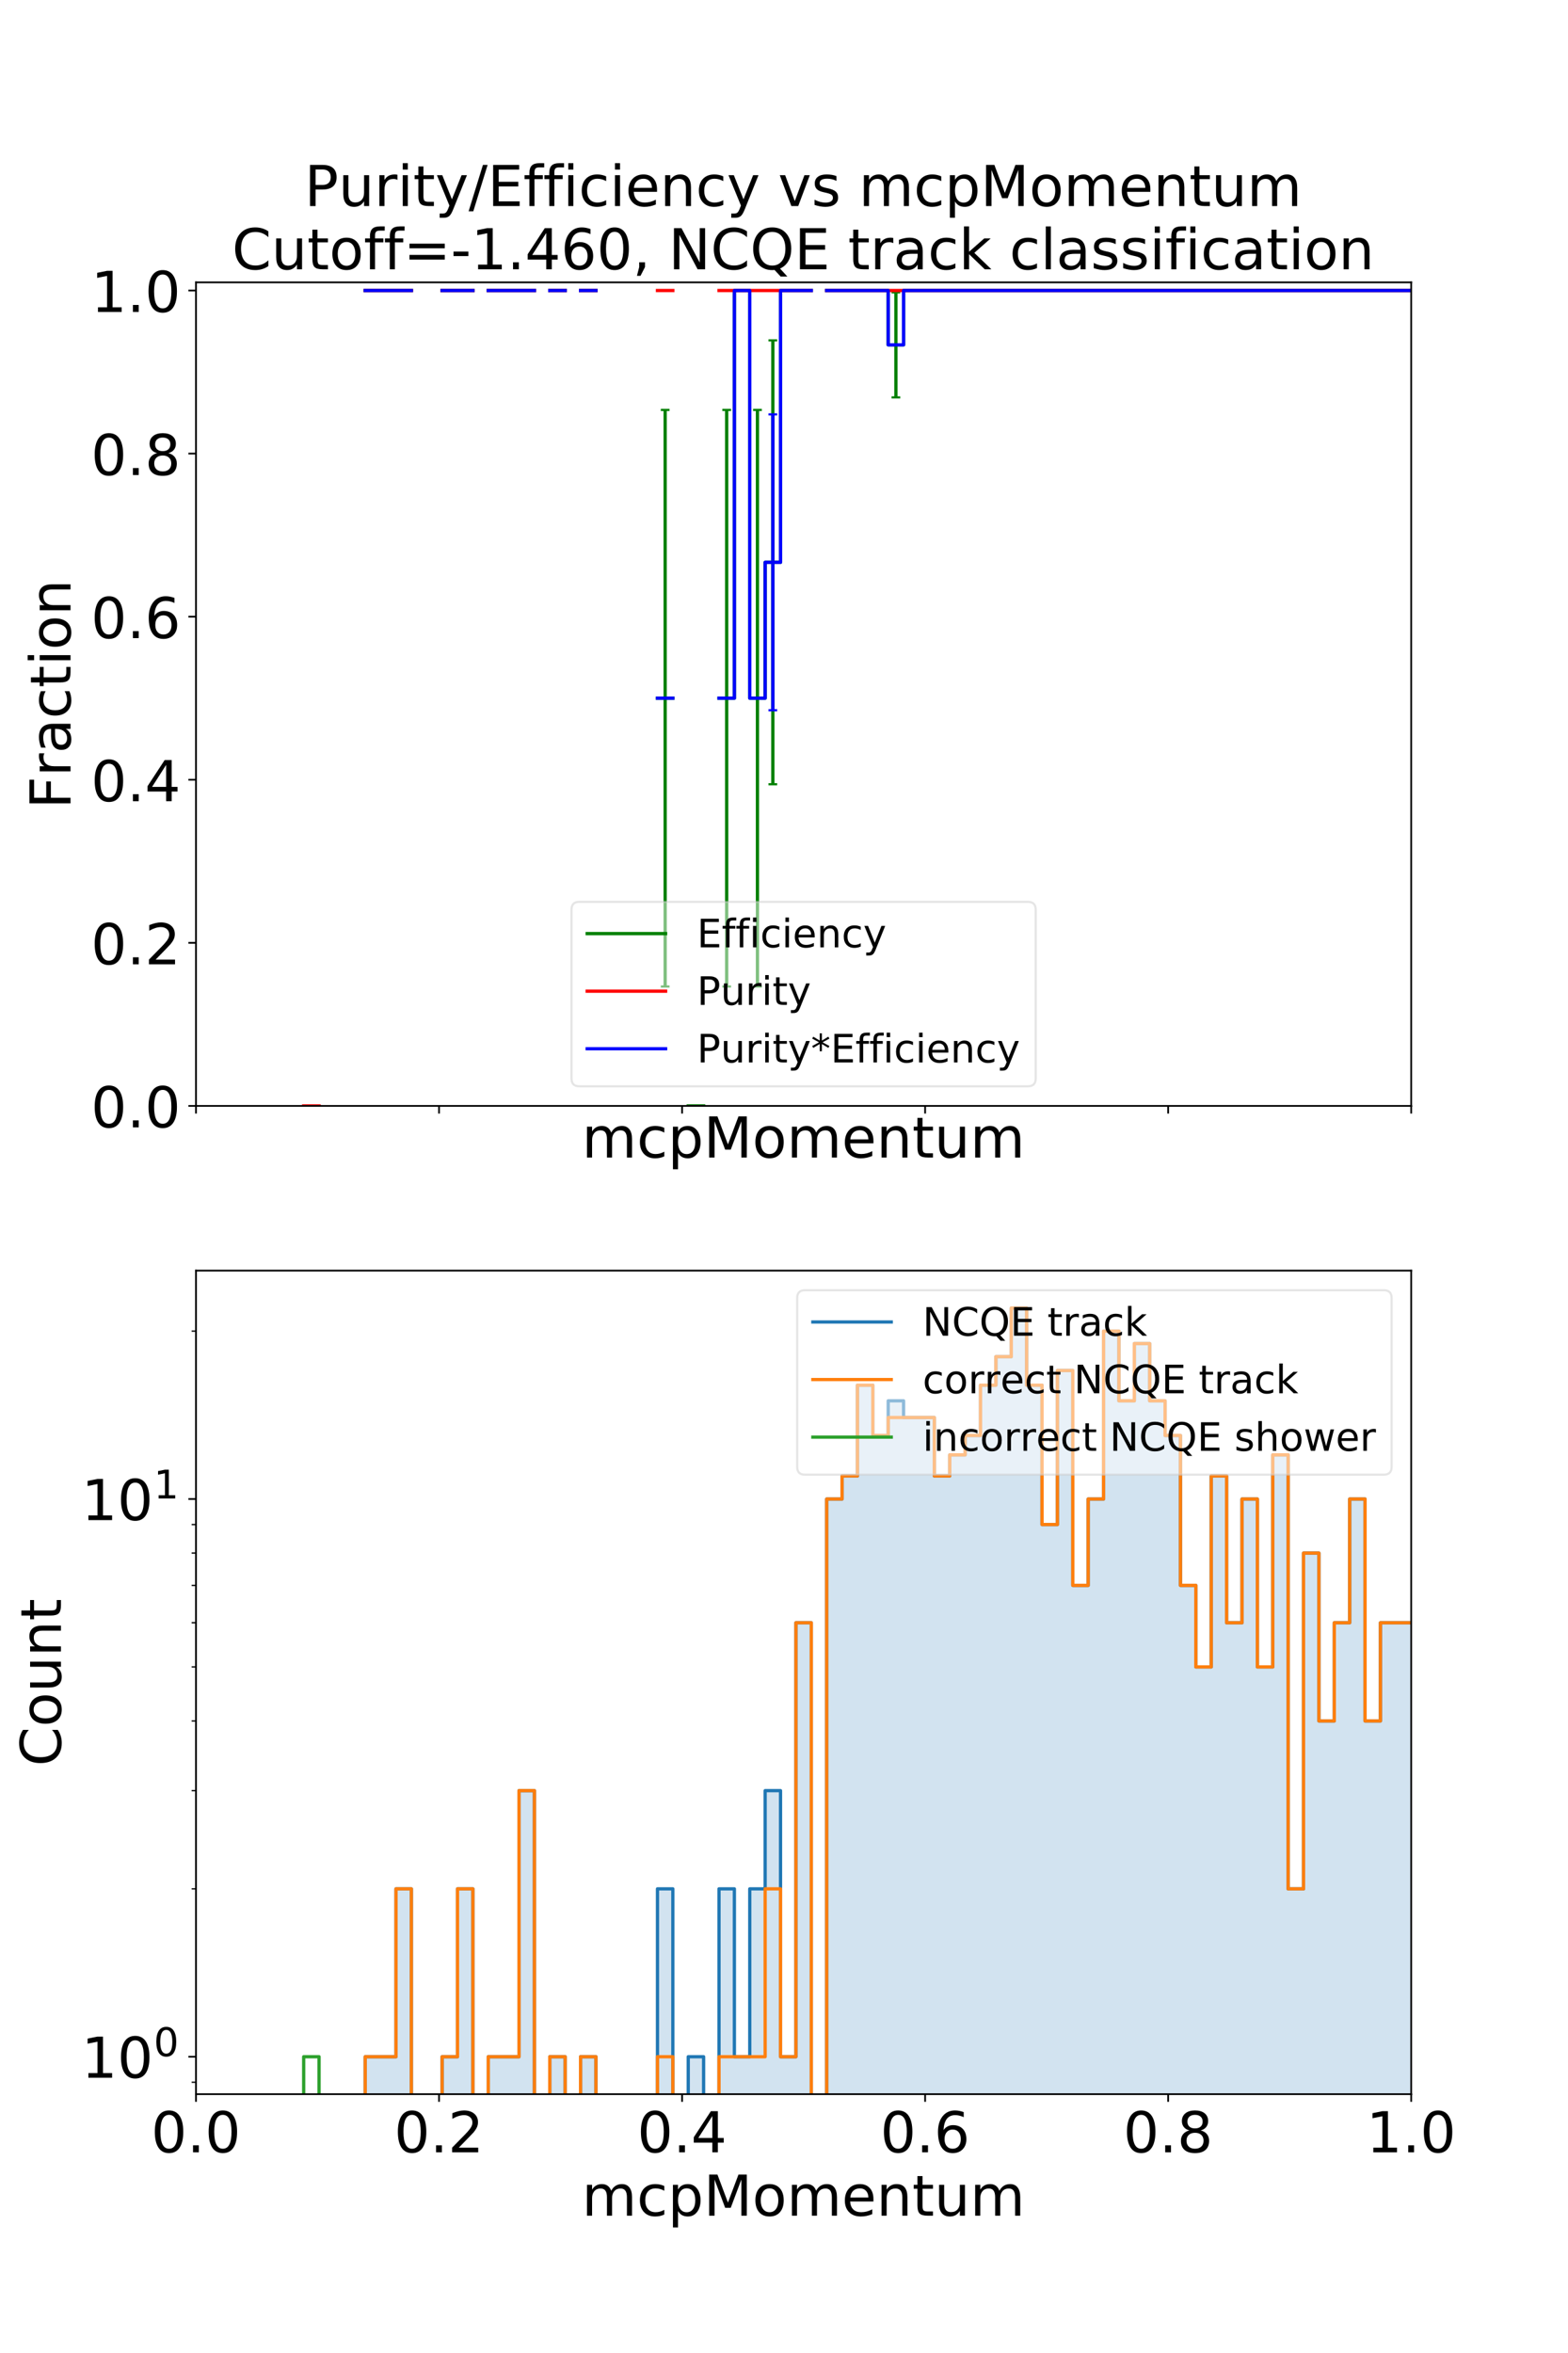 <?xml version="1.0" encoding="utf-8" standalone="no"?>
<!DOCTYPE svg PUBLIC "-//W3C//DTD SVG 1.1//EN"
  "http://www.w3.org/Graphics/SVG/1.1/DTD/svg11.dtd">
<!-- Created with matplotlib (https://matplotlib.org/) -->
<svg height="1080pt" version="1.1" viewBox="0 0 720 1080" width="720pt" xmlns="http://www.w3.org/2000/svg" xmlns:xlink="http://www.w3.org/1999/xlink">
 <defs>
  <style type="text/css">
*{stroke-linecap:butt;stroke-linejoin:round;}
  </style>
 </defs>
 <g id="figure_1">
  <g id="patch_1">
   <path d="M 0 1080 
L 720 1080 
L 720 0 
L 0 0 
z
" style="fill:#ffffff;"/>
  </g>
  <g id="axes_1">
   <g id="patch_2">
    <path d="M 90 507.6 
L 648 507.6 
L 648 129.6 
L 90 129.6 
z
" style="fill:#ffffff;"/>
   </g>
   <g id="matplotlib.axis_1">
    <g id="xtick_1">
     <g id="line2d_1">
      <defs>
       <path d="M 0 0 
L 0 3.5 
" id="m421080a18a" style="stroke:#000000;stroke-width:0.8;"/>
      </defs>
      <g>
       <use style="stroke:#000000;stroke-width:0.8;" x="90" xlink:href="#m421080a18a" y="507.6"/>
      </g>
     </g>
    </g>
    <g id="xtick_2">
     <g id="line2d_2">
      <g>
       <use style="stroke:#000000;stroke-width:0.8;" x="201.6" xlink:href="#m421080a18a" y="507.6"/>
      </g>
     </g>
    </g>
    <g id="xtick_3">
     <g id="line2d_3">
      <g>
       <use style="stroke:#000000;stroke-width:0.8;" x="313.2" xlink:href="#m421080a18a" y="507.6"/>
      </g>
     </g>
    </g>
    <g id="xtick_4">
     <g id="line2d_4">
      <g>
       <use style="stroke:#000000;stroke-width:0.8;" x="424.8" xlink:href="#m421080a18a" y="507.6"/>
      </g>
     </g>
    </g>
    <g id="xtick_5">
     <g id="line2d_5">
      <g>
       <use style="stroke:#000000;stroke-width:0.8;" x="536.4" xlink:href="#m421080a18a" y="507.6"/>
      </g>
     </g>
    </g>
    <g id="xtick_6">
     <g id="line2d_6">
      <g>
       <use style="stroke:#000000;stroke-width:0.8;" x="648" xlink:href="#m421080a18a" y="507.6"/>
      </g>
     </g>
    </g>
    <g id="text_1">
     <!-- mcpMomentum -->
     <defs>
      <path d="M 52 44.188 
Q 55.375 50.25 60.062 53.125 
Q 64.75 56 71.094 56 
Q 79.641 56 84.281 50.016 
Q 88.922 44.047 88.922 33.016 
L 88.922 0 
L 79.891 0 
L 79.891 32.719 
Q 79.891 40.578 77.094 44.375 
Q 74.312 48.188 68.609 48.188 
Q 61.625 48.188 57.562 43.547 
Q 53.516 38.922 53.516 30.906 
L 53.516 0 
L 44.484 0 
L 44.484 32.719 
Q 44.484 40.625 41.703 44.406 
Q 38.922 48.188 33.109 48.188 
Q 26.219 48.188 22.156 43.531 
Q 18.109 38.875 18.109 30.906 
L 18.109 0 
L 9.078 0 
L 9.078 54.688 
L 18.109 54.688 
L 18.109 46.188 
Q 21.188 51.219 25.484 53.609 
Q 29.781 56 35.688 56 
Q 41.656 56 45.828 52.969 
Q 50 49.953 52 44.188 
z
" id="DejaVuSans-109"/>
      <path d="M 48.781 52.594 
L 48.781 44.188 
Q 44.969 46.297 41.141 47.344 
Q 37.312 48.391 33.406 48.391 
Q 24.656 48.391 19.812 42.844 
Q 14.984 37.312 14.984 27.297 
Q 14.984 17.281 19.812 11.734 
Q 24.656 6.203 33.406 6.203 
Q 37.312 6.203 41.141 7.25 
Q 44.969 8.297 48.781 10.406 
L 48.781 2.094 
Q 45.016 0.344 40.984 -0.531 
Q 36.969 -1.422 32.422 -1.422 
Q 20.062 -1.422 12.781 6.344 
Q 5.516 14.109 5.516 27.297 
Q 5.516 40.672 12.859 48.328 
Q 20.219 56 33.016 56 
Q 37.156 56 41.109 55.141 
Q 45.062 54.297 48.781 52.594 
z
" id="DejaVuSans-99"/>
      <path d="M 18.109 8.203 
L 18.109 -20.797 
L 9.078 -20.797 
L 9.078 54.688 
L 18.109 54.688 
L 18.109 46.391 
Q 20.953 51.266 25.266 53.625 
Q 29.594 56 35.594 56 
Q 45.562 56 51.781 48.094 
Q 58.016 40.188 58.016 27.297 
Q 58.016 14.406 51.781 6.484 
Q 45.562 -1.422 35.594 -1.422 
Q 29.594 -1.422 25.266 0.953 
Q 20.953 3.328 18.109 8.203 
z
M 48.688 27.297 
Q 48.688 37.203 44.609 42.844 
Q 40.531 48.484 33.406 48.484 
Q 26.266 48.484 22.188 42.844 
Q 18.109 37.203 18.109 27.297 
Q 18.109 17.391 22.188 11.75 
Q 26.266 6.109 33.406 6.109 
Q 40.531 6.109 44.609 11.75 
Q 48.688 17.391 48.688 27.297 
z
" id="DejaVuSans-112"/>
      <path d="M 9.812 72.906 
L 24.516 72.906 
L 43.109 23.297 
L 61.812 72.906 
L 76.516 72.906 
L 76.516 0 
L 66.891 0 
L 66.891 64.016 
L 48.094 14.016 
L 38.188 14.016 
L 19.391 64.016 
L 19.391 0 
L 9.812 0 
z
" id="DejaVuSans-77"/>
      <path d="M 30.609 48.391 
Q 23.391 48.391 19.188 42.75 
Q 14.984 37.109 14.984 27.297 
Q 14.984 17.484 19.156 11.844 
Q 23.344 6.203 30.609 6.203 
Q 37.797 6.203 41.984 11.859 
Q 46.188 17.531 46.188 27.297 
Q 46.188 37.016 41.984 42.703 
Q 37.797 48.391 30.609 48.391 
z
M 30.609 56 
Q 42.328 56 49.016 48.375 
Q 55.719 40.766 55.719 27.297 
Q 55.719 13.875 49.016 6.219 
Q 42.328 -1.422 30.609 -1.422 
Q 18.844 -1.422 12.172 6.219 
Q 5.516 13.875 5.516 27.297 
Q 5.516 40.766 12.172 48.375 
Q 18.844 56 30.609 56 
z
" id="DejaVuSans-111"/>
      <path d="M 56.203 29.594 
L 56.203 25.203 
L 14.891 25.203 
Q 15.484 15.922 20.484 11.062 
Q 25.484 6.203 34.422 6.203 
Q 39.594 6.203 44.453 7.469 
Q 49.312 8.734 54.109 11.281 
L 54.109 2.781 
Q 49.266 0.734 44.188 -0.344 
Q 39.109 -1.422 33.891 -1.422 
Q 20.797 -1.422 13.156 6.188 
Q 5.516 13.812 5.516 26.812 
Q 5.516 40.234 12.766 48.109 
Q 20.016 56 32.328 56 
Q 43.359 56 49.781 48.891 
Q 56.203 41.797 56.203 29.594 
z
M 47.219 32.234 
Q 47.125 39.594 43.094 43.984 
Q 39.062 48.391 32.422 48.391 
Q 24.906 48.391 20.391 44.141 
Q 15.875 39.891 15.188 32.172 
z
" id="DejaVuSans-101"/>
      <path d="M 54.891 33.016 
L 54.891 0 
L 45.906 0 
L 45.906 32.719 
Q 45.906 40.484 42.875 44.328 
Q 39.844 48.188 33.797 48.188 
Q 26.516 48.188 22.312 43.547 
Q 18.109 38.922 18.109 30.906 
L 18.109 0 
L 9.078 0 
L 9.078 54.688 
L 18.109 54.688 
L 18.109 46.188 
Q 21.344 51.125 25.703 53.562 
Q 30.078 56 35.797 56 
Q 45.219 56 50.047 50.172 
Q 54.891 44.344 54.891 33.016 
z
" id="DejaVuSans-110"/>
      <path d="M 18.312 70.219 
L 18.312 54.688 
L 36.812 54.688 
L 36.812 47.703 
L 18.312 47.703 
L 18.312 18.016 
Q 18.312 11.328 20.141 9.422 
Q 21.969 7.516 27.594 7.516 
L 36.812 7.516 
L 36.812 0 
L 27.594 0 
Q 17.188 0 13.234 3.875 
Q 9.281 7.766 9.281 18.016 
L 9.281 47.703 
L 2.688 47.703 
L 2.688 54.688 
L 9.281 54.688 
L 9.281 70.219 
z
" id="DejaVuSans-116"/>
      <path d="M 8.5 21.578 
L 8.5 54.688 
L 17.484 54.688 
L 17.484 21.922 
Q 17.484 14.156 20.5 10.266 
Q 23.531 6.391 29.594 6.391 
Q 36.859 6.391 41.078 11.031 
Q 45.312 15.672 45.312 23.688 
L 45.312 54.688 
L 54.297 54.688 
L 54.297 0 
L 45.312 0 
L 45.312 8.406 
Q 42.047 3.422 37.719 1 
Q 33.406 -1.422 27.688 -1.422 
Q 18.266 -1.422 13.375 4.438 
Q 8.5 10.297 8.5 21.578 
z
M 31.109 56 
z
" id="DejaVuSans-117"/>
     </defs>
     <g transform="translate(267.181 531.295)scale(0.259 -0.259)">
      <use xlink:href="#DejaVuSans-109"/>
      <use x="97.412" xlink:href="#DejaVuSans-99"/>
      <use x="152.393" xlink:href="#DejaVuSans-112"/>
      <use x="215.869" xlink:href="#DejaVuSans-77"/>
      <use x="302.148" xlink:href="#DejaVuSans-111"/>
      <use x="363.33" xlink:href="#DejaVuSans-109"/>
      <use x="460.742" xlink:href="#DejaVuSans-101"/>
      <use x="522.266" xlink:href="#DejaVuSans-110"/>
      <use x="585.645" xlink:href="#DejaVuSans-116"/>
      <use x="624.854" xlink:href="#DejaVuSans-117"/>
      <use x="688.232" xlink:href="#DejaVuSans-109"/>
     </g>
    </g>
   </g>
   <g id="matplotlib.axis_2">
    <g id="ytick_1">
     <g id="line2d_7">
      <defs>
       <path d="M 0 0 
L -3.5 0 
" id="mabfab1a3e7" style="stroke:#000000;stroke-width:0.8;"/>
      </defs>
      <g>
       <use style="stroke:#000000;stroke-width:0.8;" x="90" xlink:href="#mabfab1a3e7" y="507.6"/>
      </g>
     </g>
     <g id="text_2">
      <!-- 0.0 -->
      <defs>
       <path d="M 31.781 66.406 
Q 24.172 66.406 20.328 58.906 
Q 16.5 51.422 16.5 36.375 
Q 16.5 21.391 20.328 13.891 
Q 24.172 6.391 31.781 6.391 
Q 39.453 6.391 43.281 13.891 
Q 47.125 21.391 47.125 36.375 
Q 47.125 51.422 43.281 58.906 
Q 39.453 66.406 31.781 66.406 
z
M 31.781 74.219 
Q 44.047 74.219 50.516 64.516 
Q 56.984 54.828 56.984 36.375 
Q 56.984 17.969 50.516 8.266 
Q 44.047 -1.422 31.781 -1.422 
Q 19.531 -1.422 13.062 8.266 
Q 6.594 17.969 6.594 36.375 
Q 6.594 54.828 13.062 64.516 
Q 19.531 74.219 31.781 74.219 
z
" id="DejaVuSans-48"/>
       <path d="M 10.688 12.406 
L 21 12.406 
L 21 0 
L 10.688 0 
z
" id="DejaVuSans-46"/>
      </defs>
      <g transform="translate(41.779 517.448)scale(0.259 -0.259)">
       <use xlink:href="#DejaVuSans-48"/>
       <use x="63.623" xlink:href="#DejaVuSans-46"/>
       <use x="95.41" xlink:href="#DejaVuSans-48"/>
      </g>
     </g>
    </g>
    <g id="ytick_2">
     <g id="line2d_8">
      <g>
       <use style="stroke:#000000;stroke-width:0.8;" x="90" xlink:href="#mabfab1a3e7" y="432.749"/>
      </g>
     </g>
     <g id="text_3">
      <!-- 0.2 -->
      <defs>
       <path d="M 19.188 8.297 
L 53.609 8.297 
L 53.609 0 
L 7.328 0 
L 7.328 8.297 
Q 12.938 14.109 22.625 23.891 
Q 32.328 33.688 34.812 36.531 
Q 39.547 41.844 41.422 45.531 
Q 43.312 49.219 43.312 52.781 
Q 43.312 58.594 39.234 62.25 
Q 35.156 65.922 28.609 65.922 
Q 23.969 65.922 18.812 64.312 
Q 13.672 62.703 7.812 59.422 
L 7.812 69.391 
Q 13.766 71.781 18.938 73 
Q 24.125 74.219 28.422 74.219 
Q 39.75 74.219 46.484 68.547 
Q 53.219 62.891 53.219 53.422 
Q 53.219 48.922 51.531 44.891 
Q 49.859 40.875 45.406 35.406 
Q 44.188 33.984 37.641 27.219 
Q 31.109 20.453 19.188 8.297 
z
" id="DejaVuSans-50"/>
      </defs>
      <g transform="translate(41.779 442.596)scale(0.259 -0.259)">
       <use xlink:href="#DejaVuSans-48"/>
       <use x="63.623" xlink:href="#DejaVuSans-46"/>
       <use x="95.41" xlink:href="#DejaVuSans-50"/>
      </g>
     </g>
    </g>
    <g id="ytick_3">
     <g id="line2d_9">
      <g>
       <use style="stroke:#000000;stroke-width:0.8;" x="90" xlink:href="#mabfab1a3e7" y="357.897"/>
      </g>
     </g>
     <g id="text_4">
      <!-- 0.4 -->
      <defs>
       <path d="M 37.797 64.312 
L 12.891 25.391 
L 37.797 25.391 
z
M 35.203 72.906 
L 47.609 72.906 
L 47.609 25.391 
L 58.016 25.391 
L 58.016 17.188 
L 47.609 17.188 
L 47.609 0 
L 37.797 0 
L 37.797 17.188 
L 4.891 17.188 
L 4.891 26.703 
z
" id="DejaVuSans-52"/>
      </defs>
      <g transform="translate(41.779 367.745)scale(0.259 -0.259)">
       <use xlink:href="#DejaVuSans-48"/>
       <use x="63.623" xlink:href="#DejaVuSans-46"/>
       <use x="95.41" xlink:href="#DejaVuSans-52"/>
      </g>
     </g>
    </g>
    <g id="ytick_4">
     <g id="line2d_10">
      <g>
       <use style="stroke:#000000;stroke-width:0.8;" x="90" xlink:href="#mabfab1a3e7" y="283.046"/>
      </g>
     </g>
     <g id="text_5">
      <!-- 0.6 -->
      <defs>
       <path d="M 33.016 40.375 
Q 26.375 40.375 22.484 35.828 
Q 18.609 31.297 18.609 23.391 
Q 18.609 15.531 22.484 10.953 
Q 26.375 6.391 33.016 6.391 
Q 39.656 6.391 43.531 10.953 
Q 47.406 15.531 47.406 23.391 
Q 47.406 31.297 43.531 35.828 
Q 39.656 40.375 33.016 40.375 
z
M 52.594 71.297 
L 52.594 62.312 
Q 48.875 64.062 45.094 64.984 
Q 41.312 65.922 37.594 65.922 
Q 27.828 65.922 22.672 59.328 
Q 17.531 52.734 16.797 39.406 
Q 19.672 43.656 24.016 45.922 
Q 28.375 48.188 33.594 48.188 
Q 44.578 48.188 50.953 41.516 
Q 57.328 34.859 57.328 23.391 
Q 57.328 12.156 50.688 5.359 
Q 44.047 -1.422 33.016 -1.422 
Q 20.359 -1.422 13.672 8.266 
Q 6.984 17.969 6.984 36.375 
Q 6.984 53.656 15.188 63.938 
Q 23.391 74.219 37.203 74.219 
Q 40.922 74.219 44.703 73.484 
Q 48.484 72.75 52.594 71.297 
z
" id="DejaVuSans-54"/>
      </defs>
      <g transform="translate(41.779 292.893)scale(0.259 -0.259)">
       <use xlink:href="#DejaVuSans-48"/>
       <use x="63.623" xlink:href="#DejaVuSans-46"/>
       <use x="95.41" xlink:href="#DejaVuSans-54"/>
      </g>
     </g>
    </g>
    <g id="ytick_5">
     <g id="line2d_11">
      <g>
       <use style="stroke:#000000;stroke-width:0.8;" x="90" xlink:href="#mabfab1a3e7" y="208.194"/>
      </g>
     </g>
     <g id="text_6">
      <!-- 0.8 -->
      <defs>
       <path d="M 31.781 34.625 
Q 24.75 34.625 20.719 30.859 
Q 16.703 27.094 16.703 20.516 
Q 16.703 13.922 20.719 10.156 
Q 24.75 6.391 31.781 6.391 
Q 38.812 6.391 42.859 10.172 
Q 46.922 13.969 46.922 20.516 
Q 46.922 27.094 42.891 30.859 
Q 38.875 34.625 31.781 34.625 
z
M 21.922 38.812 
Q 15.578 40.375 12.031 44.719 
Q 8.5 49.078 8.5 55.328 
Q 8.5 64.062 14.719 69.141 
Q 20.953 74.219 31.781 74.219 
Q 42.672 74.219 48.875 69.141 
Q 55.078 64.062 55.078 55.328 
Q 55.078 49.078 51.531 44.719 
Q 48 40.375 41.703 38.812 
Q 48.828 37.156 52.797 32.312 
Q 56.781 27.484 56.781 20.516 
Q 56.781 9.906 50.312 4.234 
Q 43.844 -1.422 31.781 -1.422 
Q 19.734 -1.422 13.25 4.234 
Q 6.781 9.906 6.781 20.516 
Q 6.781 27.484 10.781 32.312 
Q 14.797 37.156 21.922 38.812 
z
M 18.312 54.391 
Q 18.312 48.734 21.844 45.562 
Q 25.391 42.391 31.781 42.391 
Q 38.141 42.391 41.719 45.562 
Q 45.312 48.734 45.312 54.391 
Q 45.312 60.062 41.719 63.234 
Q 38.141 66.406 31.781 66.406 
Q 25.391 66.406 21.844 63.234 
Q 18.312 60.062 18.312 54.391 
z
" id="DejaVuSans-56"/>
      </defs>
      <g transform="translate(41.779 218.042)scale(0.259 -0.259)">
       <use xlink:href="#DejaVuSans-48"/>
       <use x="63.623" xlink:href="#DejaVuSans-46"/>
       <use x="95.41" xlink:href="#DejaVuSans-56"/>
      </g>
     </g>
    </g>
    <g id="ytick_6">
     <g id="line2d_12">
      <g>
       <use style="stroke:#000000;stroke-width:0.8;" x="90" xlink:href="#mabfab1a3e7" y="133.343"/>
      </g>
     </g>
     <g id="text_7">
      <!-- 1.0 -->
      <defs>
       <path d="M 12.406 8.297 
L 28.516 8.297 
L 28.516 63.922 
L 10.984 60.406 
L 10.984 69.391 
L 28.422 72.906 
L 38.281 72.906 
L 38.281 8.297 
L 54.391 8.297 
L 54.391 0 
L 12.406 0 
z
" id="DejaVuSans-49"/>
      </defs>
      <g transform="translate(41.779 143.19)scale(0.259 -0.259)">
       <use xlink:href="#DejaVuSans-49"/>
       <use x="63.623" xlink:href="#DejaVuSans-46"/>
       <use x="95.41" xlink:href="#DejaVuSans-48"/>
      </g>
     </g>
    </g>
    <g id="text_8">
     <!-- Fraction -->
     <defs>
      <path d="M 9.812 72.906 
L 51.703 72.906 
L 51.703 64.594 
L 19.672 64.594 
L 19.672 43.109 
L 48.578 43.109 
L 48.578 34.812 
L 19.672 34.812 
L 19.672 0 
L 9.812 0 
z
" id="DejaVuSans-70"/>
      <path d="M 41.109 46.297 
Q 39.594 47.172 37.812 47.578 
Q 36.031 48 33.891 48 
Q 26.266 48 22.188 43.047 
Q 18.109 38.094 18.109 28.812 
L 18.109 0 
L 9.078 0 
L 9.078 54.688 
L 18.109 54.688 
L 18.109 46.188 
Q 20.953 51.172 25.484 53.578 
Q 30.031 56 36.531 56 
Q 37.453 56 38.578 55.875 
Q 39.703 55.766 41.062 55.516 
z
" id="DejaVuSans-114"/>
      <path d="M 34.281 27.484 
Q 23.391 27.484 19.188 25 
Q 14.984 22.516 14.984 16.5 
Q 14.984 11.719 18.141 8.906 
Q 21.297 6.109 26.703 6.109 
Q 34.188 6.109 38.703 11.406 
Q 43.219 16.703 43.219 25.484 
L 43.219 27.484 
z
M 52.203 31.203 
L 52.203 0 
L 43.219 0 
L 43.219 8.297 
Q 40.141 3.328 35.547 0.953 
Q 30.953 -1.422 24.312 -1.422 
Q 15.922 -1.422 10.953 3.297 
Q 6 8.016 6 15.922 
Q 6 25.141 12.172 29.828 
Q 18.359 34.516 30.609 34.516 
L 43.219 34.516 
L 43.219 35.406 
Q 43.219 41.609 39.141 45 
Q 35.062 48.391 27.688 48.391 
Q 23 48.391 18.547 47.266 
Q 14.109 46.141 10.016 43.891 
L 10.016 52.203 
Q 14.938 54.109 19.578 55.047 
Q 24.219 56 28.609 56 
Q 40.484 56 46.344 49.844 
Q 52.203 43.703 52.203 31.203 
z
" id="DejaVuSans-97"/>
      <path d="M 9.422 54.688 
L 18.406 54.688 
L 18.406 0 
L 9.422 0 
z
M 9.422 75.984 
L 18.406 75.984 
L 18.406 64.594 
L 9.422 64.594 
z
" id="DejaVuSans-105"/>
     </defs>
     <g transform="translate(32.389 371.26)rotate(-90)scale(0.259 -0.259)">
      <use xlink:href="#DejaVuSans-70"/>
      <use x="57.41" xlink:href="#DejaVuSans-114"/>
      <use x="98.523" xlink:href="#DejaVuSans-97"/>
      <use x="159.803" xlink:href="#DejaVuSans-99"/>
      <use x="214.783" xlink:href="#DejaVuSans-116"/>
      <use x="253.992" xlink:href="#DejaVuSans-105"/>
      <use x="281.775" xlink:href="#DejaVuSans-111"/>
      <use x="342.957" xlink:href="#DejaVuSans-110"/>
     </g>
    </g>
   </g>
   <g id="LineCollection_1">
    <path clip-path="url(#p8fae1eef4e)" d="M 171.228 133.343 
L 171.228 133.343 
" style="fill:none;stroke:#008000;stroke-width:1.5;"/>
    <path clip-path="url(#p8fae1eef4e)" d="M 178.291 133.343 
L 178.291 133.343 
" style="fill:none;stroke:#008000;stroke-width:1.5;"/>
    <path clip-path="url(#p8fae1eef4e)" d="M 185.354 133.343 
L 185.354 133.343 
" style="fill:none;stroke:#008000;stroke-width:1.5;"/>
    <path clip-path="url(#p8fae1eef4e)" d="M 206.544 133.343 
L 206.544 133.343 
" style="fill:none;stroke:#008000;stroke-width:1.5;"/>
    <path clip-path="url(#p8fae1eef4e)" d="M 213.608 133.343 
L 213.608 133.343 
" style="fill:none;stroke:#008000;stroke-width:1.5;"/>
    <path clip-path="url(#p8fae1eef4e)" d="M 227.734 133.343 
L 227.734 133.343 
" style="fill:none;stroke:#008000;stroke-width:1.5;"/>
    <path clip-path="url(#p8fae1eef4e)" d="M 234.797 133.343 
L 234.797 133.343 
" style="fill:none;stroke:#008000;stroke-width:1.5;"/>
    <path clip-path="url(#p8fae1eef4e)" d="M 241.861 133.343 
L 241.861 133.343 
" style="fill:none;stroke:#008000;stroke-width:1.5;"/>
    <path clip-path="url(#p8fae1eef4e)" d="M 255.987 133.343 
L 255.987 133.343 
" style="fill:none;stroke:#008000;stroke-width:1.5;"/>
    <path clip-path="url(#p8fae1eef4e)" d="M 270.114 133.343 
L 270.114 133.343 
" style="fill:none;stroke:#008000;stroke-width:1.5;"/>
    <path clip-path="url(#p8fae1eef4e)" d="M 305.43 452.791 
L 305.43 188.151 
" style="fill:none;stroke:#008000;stroke-width:1.5;"/>
    <path clip-path="url(#p8fae1eef4e)" d="M 319.557 507.6 
L 319.557 507.6 
" style="fill:none;stroke:#008000;stroke-width:1.5;"/>
    <path clip-path="url(#p8fae1eef4e)" d="M 333.684 452.791 
L 333.684 188.151 
" style="fill:none;stroke:#008000;stroke-width:1.5;"/>
    <path clip-path="url(#p8fae1eef4e)" d="M 340.747 133.343 
L 340.747 133.343 
" style="fill:none;stroke:#008000;stroke-width:1.5;"/>
    <path clip-path="url(#p8fae1eef4e)" d="M 347.81 452.791 
L 347.81 188.151 
" style="fill:none;stroke:#008000;stroke-width:1.5;"/>
    <path clip-path="url(#p8fae1eef4e)" d="M 354.873 359.955 
L 354.873 156.235 
" style="fill:none;stroke:#008000;stroke-width:1.5;"/>
    <path clip-path="url(#p8fae1eef4e)" d="M 361.937 133.343 
L 361.937 133.343 
" style="fill:none;stroke:#008000;stroke-width:1.5;"/>
    <path clip-path="url(#p8fae1eef4e)" d="M 369 133.343 
L 369 133.343 
" style="fill:none;stroke:#008000;stroke-width:1.5;"/>
    <path clip-path="url(#p8fae1eef4e)" d="M 383.127 133.343 
L 383.127 133.343 
" style="fill:none;stroke:#008000;stroke-width:1.5;"/>
    <path clip-path="url(#p8fae1eef4e)" d="M 390.19 133.343 
L 390.19 133.343 
" style="fill:none;stroke:#008000;stroke-width:1.5;"/>
    <path clip-path="url(#p8fae1eef4e)" d="M 397.253 133.343 
L 397.253 133.343 
" style="fill:none;stroke:#008000;stroke-width:1.5;"/>
    <path clip-path="url(#p8fae1eef4e)" d="M 404.316 133.343 
L 404.316 133.343 
" style="fill:none;stroke:#008000;stroke-width:1.5;"/>
    <path clip-path="url(#p8fae1eef4e)" d="M 411.38 182.398 
L 411.38 134.189 
" style="fill:none;stroke:#008000;stroke-width:1.5;"/>
    <path clip-path="url(#p8fae1eef4e)" d="M 418.443 133.343 
L 418.443 133.343 
" style="fill:none;stroke:#008000;stroke-width:1.5;"/>
    <path clip-path="url(#p8fae1eef4e)" d="M 425.506 133.343 
L 425.506 133.343 
" style="fill:none;stroke:#008000;stroke-width:1.5;"/>
    <path clip-path="url(#p8fae1eef4e)" d="M 432.57 133.343 
L 432.57 133.343 
" style="fill:none;stroke:#008000;stroke-width:1.5;"/>
    <path clip-path="url(#p8fae1eef4e)" d="M 439.633 133.343 
L 439.633 133.343 
" style="fill:none;stroke:#008000;stroke-width:1.5;"/>
    <path clip-path="url(#p8fae1eef4e)" d="M 446.696 133.343 
L 446.696 133.343 
" style="fill:none;stroke:#008000;stroke-width:1.5;"/>
    <path clip-path="url(#p8fae1eef4e)" d="M 453.759 133.343 
L 453.759 133.343 
" style="fill:none;stroke:#008000;stroke-width:1.5;"/>
    <path clip-path="url(#p8fae1eef4e)" d="M 460.823 133.343 
L 460.823 133.343 
" style="fill:none;stroke:#008000;stroke-width:1.5;"/>
    <path clip-path="url(#p8fae1eef4e)" d="M 467.886 133.343 
L 467.886 133.343 
" style="fill:none;stroke:#008000;stroke-width:1.5;"/>
    <path clip-path="url(#p8fae1eef4e)" d="M 474.949 133.343 
L 474.949 133.343 
" style="fill:none;stroke:#008000;stroke-width:1.5;"/>
    <path clip-path="url(#p8fae1eef4e)" d="M 482.013 133.343 
L 482.013 133.343 
" style="fill:none;stroke:#008000;stroke-width:1.5;"/>
    <path clip-path="url(#p8fae1eef4e)" d="M 489.076 133.343 
L 489.076 133.343 
" style="fill:none;stroke:#008000;stroke-width:1.5;"/>
    <path clip-path="url(#p8fae1eef4e)" d="M 496.139 133.343 
L 496.139 133.343 
" style="fill:none;stroke:#008000;stroke-width:1.5;"/>
    <path clip-path="url(#p8fae1eef4e)" d="M 503.203 133.343 
L 503.203 133.343 
" style="fill:none;stroke:#008000;stroke-width:1.5;"/>
    <path clip-path="url(#p8fae1eef4e)" d="M 510.266 133.343 
L 510.266 133.343 
" style="fill:none;stroke:#008000;stroke-width:1.5;"/>
    <path clip-path="url(#p8fae1eef4e)" d="M 517.329 133.343 
L 517.329 133.343 
" style="fill:none;stroke:#008000;stroke-width:1.5;"/>
    <path clip-path="url(#p8fae1eef4e)" d="M 524.392 133.343 
L 524.392 133.343 
" style="fill:none;stroke:#008000;stroke-width:1.5;"/>
    <path clip-path="url(#p8fae1eef4e)" d="M 531.456 133.343 
L 531.456 133.343 
" style="fill:none;stroke:#008000;stroke-width:1.5;"/>
    <path clip-path="url(#p8fae1eef4e)" d="M 538.519 133.343 
L 538.519 133.343 
" style="fill:none;stroke:#008000;stroke-width:1.5;"/>
    <path clip-path="url(#p8fae1eef4e)" d="M 545.582 133.343 
L 545.582 133.343 
" style="fill:none;stroke:#008000;stroke-width:1.5;"/>
    <path clip-path="url(#p8fae1eef4e)" d="M 552.646 133.343 
L 552.646 133.343 
" style="fill:none;stroke:#008000;stroke-width:1.5;"/>
    <path clip-path="url(#p8fae1eef4e)" d="M 559.709 133.343 
L 559.709 133.343 
" style="fill:none;stroke:#008000;stroke-width:1.5;"/>
    <path clip-path="url(#p8fae1eef4e)" d="M 566.772 133.343 
L 566.772 133.343 
" style="fill:none;stroke:#008000;stroke-width:1.5;"/>
    <path clip-path="url(#p8fae1eef4e)" d="M 573.835 133.343 
L 573.835 133.343 
" style="fill:none;stroke:#008000;stroke-width:1.5;"/>
    <path clip-path="url(#p8fae1eef4e)" d="M 580.899 133.343 
L 580.899 133.343 
" style="fill:none;stroke:#008000;stroke-width:1.5;"/>
    <path clip-path="url(#p8fae1eef4e)" d="M 587.962 133.343 
L 587.962 133.343 
" style="fill:none;stroke:#008000;stroke-width:1.5;"/>
    <path clip-path="url(#p8fae1eef4e)" d="M 595.025 133.343 
L 595.025 133.343 
" style="fill:none;stroke:#008000;stroke-width:1.5;"/>
    <path clip-path="url(#p8fae1eef4e)" d="M 602.089 133.343 
L 602.089 133.343 
" style="fill:none;stroke:#008000;stroke-width:1.5;"/>
    <path clip-path="url(#p8fae1eef4e)" d="M 609.152 133.343 
L 609.152 133.343 
" style="fill:none;stroke:#008000;stroke-width:1.5;"/>
    <path clip-path="url(#p8fae1eef4e)" d="M 616.215 133.343 
L 616.215 133.343 
" style="fill:none;stroke:#008000;stroke-width:1.5;"/>
    <path clip-path="url(#p8fae1eef4e)" d="M 623.278 133.343 
L 623.278 133.343 
" style="fill:none;stroke:#008000;stroke-width:1.5;"/>
    <path clip-path="url(#p8fae1eef4e)" d="M 630.342 133.343 
L 630.342 133.343 
" style="fill:none;stroke:#008000;stroke-width:1.5;"/>
    <path clip-path="url(#p8fae1eef4e)" d="M 637.405 133.343 
L 637.405 133.343 
" style="fill:none;stroke:#008000;stroke-width:1.5;"/>
    <path clip-path="url(#p8fae1eef4e)" d="M 644.468 133.343 
L 644.468 133.343 
" style="fill:none;stroke:#008000;stroke-width:1.5;"/>
   </g>
   <g id="LineCollection_2">
    <path clip-path="url(#p8fae1eef4e)" d="M 171.228 133.343 
L 171.228 133.343 
" style="fill:none;stroke:#ff0000;stroke-width:1.5;"/>
    <path clip-path="url(#p8fae1eef4e)" d="M 178.291 133.343 
L 178.291 133.343 
" style="fill:none;stroke:#ff0000;stroke-width:1.5;"/>
    <path clip-path="url(#p8fae1eef4e)" d="M 185.354 133.343 
L 185.354 133.343 
" style="fill:none;stroke:#ff0000;stroke-width:1.5;"/>
    <path clip-path="url(#p8fae1eef4e)" d="M 227.734 133.343 
L 227.734 133.343 
" style="fill:none;stroke:#ff0000;stroke-width:1.5;"/>
    <path clip-path="url(#p8fae1eef4e)" d="M 241.861 133.343 
L 241.861 133.343 
" style="fill:none;stroke:#ff0000;stroke-width:1.5;"/>
    <path clip-path="url(#p8fae1eef4e)" d="M 255.987 133.343 
L 255.987 133.343 
" style="fill:none;stroke:#ff0000;stroke-width:1.5;"/>
    <path clip-path="url(#p8fae1eef4e)" d="M 354.873 133.343 
L 354.873 133.343 
" style="fill:none;stroke:#ff0000;stroke-width:1.5;"/>
   </g>
   <g id="LineCollection_3">
    <path clip-path="url(#p8fae1eef4e)" d="M 171.228 133.343 
L 171.228 133.343 
" style="fill:none;stroke:#0000ff;stroke-width:1.5;"/>
    <path clip-path="url(#p8fae1eef4e)" d="M 178.291 133.343 
L 178.291 133.343 
" style="fill:none;stroke:#0000ff;stroke-width:1.5;"/>
    <path clip-path="url(#p8fae1eef4e)" d="M 185.354 133.343 
L 185.354 133.343 
" style="fill:none;stroke:#0000ff;stroke-width:1.5;"/>
    <path clip-path="url(#p8fae1eef4e)" d="M 227.734 133.343 
L 227.734 133.343 
" style="fill:none;stroke:#0000ff;stroke-width:1.5;"/>
    <path clip-path="url(#p8fae1eef4e)" d="M 241.861 133.343 
L 241.861 133.343 
" style="fill:none;stroke:#0000ff;stroke-width:1.5;"/>
    <path clip-path="url(#p8fae1eef4e)" d="M 255.987 133.343 
L 255.987 133.343 
" style="fill:none;stroke:#0000ff;stroke-width:1.5;"/>
    <path clip-path="url(#p8fae1eef4e)" d="M 354.873 326.002 
L 354.873 190.188 
" style="fill:none;stroke:#0000ff;stroke-width:1.5;"/>
   </g>
   <g id="line2d_13">
    <path clip-path="url(#p8fae1eef4e)" d="M 167.696 133.343 
L 188.886 133.343 
M 203.013 133.343 
L 217.139 133.343 
M 224.203 133.343 
L 245.392 133.343 
M 252.456 133.343 
L 259.519 133.343 
M 266.582 133.343 
L 273.646 133.343 
M 301.899 320.471 
L 308.962 320.471 
M 316.025 507.6 
L 323.089 507.6 
M 330.152 320.471 
L 337.215 320.471 
L 337.215 133.343 
L 344.278 133.343 
L 344.278 320.471 
L 351.342 320.471 
L 351.342 258.095 
L 358.405 258.095 
L 358.405 133.343 
L 372.532 133.343 
M 379.595 133.343 
L 407.848 133.343 
L 407.848 158.293 
L 414.911 158.293 
L 414.911 133.343 
L 648 133.343 
L 648 133.343 
" style="fill:none;stroke:#008000;stroke-linecap:square;stroke-width:1.5;"/>
   </g>
   <g id="line2d_14">
    <defs>
     <path d="M 2 0 
L -2 -0 
" id="m6824bc6a8d" style="stroke:#008000;"/>
    </defs>
    <g clip-path="url(#p8fae1eef4e)">
     <use style="fill:#008000;stroke:#008000;" x="171.228" xlink:href="#m6824bc6a8d" y="133.343"/>
     <use style="fill:#008000;stroke:#008000;" x="178.291" xlink:href="#m6824bc6a8d" y="133.343"/>
     <use style="fill:#008000;stroke:#008000;" x="185.354" xlink:href="#m6824bc6a8d" y="133.343"/>
     <use style="fill:#008000;stroke:#008000;" x="206.544" xlink:href="#m6824bc6a8d" y="133.343"/>
     <use style="fill:#008000;stroke:#008000;" x="213.608" xlink:href="#m6824bc6a8d" y="133.343"/>
     <use style="fill:#008000;stroke:#008000;" x="227.734" xlink:href="#m6824bc6a8d" y="133.343"/>
     <use style="fill:#008000;stroke:#008000;" x="234.797" xlink:href="#m6824bc6a8d" y="133.343"/>
     <use style="fill:#008000;stroke:#008000;" x="241.861" xlink:href="#m6824bc6a8d" y="133.343"/>
     <use style="fill:#008000;stroke:#008000;" x="255.987" xlink:href="#m6824bc6a8d" y="133.343"/>
     <use style="fill:#008000;stroke:#008000;" x="270.114" xlink:href="#m6824bc6a8d" y="133.343"/>
     <use style="fill:#008000;stroke:#008000;" x="305.43" xlink:href="#m6824bc6a8d" y="452.791"/>
     <use style="fill:#008000;stroke:#008000;" x="319.557" xlink:href="#m6824bc6a8d" y="507.6"/>
     <use style="fill:#008000;stroke:#008000;" x="333.684" xlink:href="#m6824bc6a8d" y="452.791"/>
     <use style="fill:#008000;stroke:#008000;" x="340.747" xlink:href="#m6824bc6a8d" y="133.343"/>
     <use style="fill:#008000;stroke:#008000;" x="347.81" xlink:href="#m6824bc6a8d" y="452.791"/>
     <use style="fill:#008000;stroke:#008000;" x="354.873" xlink:href="#m6824bc6a8d" y="359.955"/>
     <use style="fill:#008000;stroke:#008000;" x="361.937" xlink:href="#m6824bc6a8d" y="133.343"/>
     <use style="fill:#008000;stroke:#008000;" x="369" xlink:href="#m6824bc6a8d" y="133.343"/>
     <use style="fill:#008000;stroke:#008000;" x="383.127" xlink:href="#m6824bc6a8d" y="133.343"/>
     <use style="fill:#008000;stroke:#008000;" x="390.19" xlink:href="#m6824bc6a8d" y="133.343"/>
     <use style="fill:#008000;stroke:#008000;" x="397.253" xlink:href="#m6824bc6a8d" y="133.343"/>
     <use style="fill:#008000;stroke:#008000;" x="404.316" xlink:href="#m6824bc6a8d" y="133.343"/>
     <use style="fill:#008000;stroke:#008000;" x="411.38" xlink:href="#m6824bc6a8d" y="182.398"/>
     <use style="fill:#008000;stroke:#008000;" x="418.443" xlink:href="#m6824bc6a8d" y="133.343"/>
     <use style="fill:#008000;stroke:#008000;" x="425.506" xlink:href="#m6824bc6a8d" y="133.343"/>
     <use style="fill:#008000;stroke:#008000;" x="432.57" xlink:href="#m6824bc6a8d" y="133.343"/>
     <use style="fill:#008000;stroke:#008000;" x="439.633" xlink:href="#m6824bc6a8d" y="133.343"/>
     <use style="fill:#008000;stroke:#008000;" x="446.696" xlink:href="#m6824bc6a8d" y="133.343"/>
     <use style="fill:#008000;stroke:#008000;" x="453.759" xlink:href="#m6824bc6a8d" y="133.343"/>
     <use style="fill:#008000;stroke:#008000;" x="460.823" xlink:href="#m6824bc6a8d" y="133.343"/>
     <use style="fill:#008000;stroke:#008000;" x="467.886" xlink:href="#m6824bc6a8d" y="133.343"/>
     <use style="fill:#008000;stroke:#008000;" x="474.949" xlink:href="#m6824bc6a8d" y="133.343"/>
     <use style="fill:#008000;stroke:#008000;" x="482.013" xlink:href="#m6824bc6a8d" y="133.343"/>
     <use style="fill:#008000;stroke:#008000;" x="489.076" xlink:href="#m6824bc6a8d" y="133.343"/>
     <use style="fill:#008000;stroke:#008000;" x="496.139" xlink:href="#m6824bc6a8d" y="133.343"/>
     <use style="fill:#008000;stroke:#008000;" x="503.203" xlink:href="#m6824bc6a8d" y="133.343"/>
     <use style="fill:#008000;stroke:#008000;" x="510.266" xlink:href="#m6824bc6a8d" y="133.343"/>
     <use style="fill:#008000;stroke:#008000;" x="517.329" xlink:href="#m6824bc6a8d" y="133.343"/>
     <use style="fill:#008000;stroke:#008000;" x="524.392" xlink:href="#m6824bc6a8d" y="133.343"/>
     <use style="fill:#008000;stroke:#008000;" x="531.456" xlink:href="#m6824bc6a8d" y="133.343"/>
     <use style="fill:#008000;stroke:#008000;" x="538.519" xlink:href="#m6824bc6a8d" y="133.343"/>
     <use style="fill:#008000;stroke:#008000;" x="545.582" xlink:href="#m6824bc6a8d" y="133.343"/>
     <use style="fill:#008000;stroke:#008000;" x="552.646" xlink:href="#m6824bc6a8d" y="133.343"/>
     <use style="fill:#008000;stroke:#008000;" x="559.709" xlink:href="#m6824bc6a8d" y="133.343"/>
     <use style="fill:#008000;stroke:#008000;" x="566.772" xlink:href="#m6824bc6a8d" y="133.343"/>
     <use style="fill:#008000;stroke:#008000;" x="573.835" xlink:href="#m6824bc6a8d" y="133.343"/>
     <use style="fill:#008000;stroke:#008000;" x="580.899" xlink:href="#m6824bc6a8d" y="133.343"/>
     <use style="fill:#008000;stroke:#008000;" x="587.962" xlink:href="#m6824bc6a8d" y="133.343"/>
     <use style="fill:#008000;stroke:#008000;" x="595.025" xlink:href="#m6824bc6a8d" y="133.343"/>
     <use style="fill:#008000;stroke:#008000;" x="602.089" xlink:href="#m6824bc6a8d" y="133.343"/>
     <use style="fill:#008000;stroke:#008000;" x="609.152" xlink:href="#m6824bc6a8d" y="133.343"/>
     <use style="fill:#008000;stroke:#008000;" x="616.215" xlink:href="#m6824bc6a8d" y="133.343"/>
     <use style="fill:#008000;stroke:#008000;" x="623.278" xlink:href="#m6824bc6a8d" y="133.343"/>
     <use style="fill:#008000;stroke:#008000;" x="630.342" xlink:href="#m6824bc6a8d" y="133.343"/>
     <use style="fill:#008000;stroke:#008000;" x="637.405" xlink:href="#m6824bc6a8d" y="133.343"/>
     <use style="fill:#008000;stroke:#008000;" x="644.468" xlink:href="#m6824bc6a8d" y="133.343"/>
    </g>
   </g>
   <g id="line2d_15">
    <g clip-path="url(#p8fae1eef4e)">
     <use style="fill:#008000;stroke:#008000;" x="171.228" xlink:href="#m6824bc6a8d" y="133.343"/>
     <use style="fill:#008000;stroke:#008000;" x="178.291" xlink:href="#m6824bc6a8d" y="133.343"/>
     <use style="fill:#008000;stroke:#008000;" x="185.354" xlink:href="#m6824bc6a8d" y="133.343"/>
     <use style="fill:#008000;stroke:#008000;" x="206.544" xlink:href="#m6824bc6a8d" y="133.343"/>
     <use style="fill:#008000;stroke:#008000;" x="213.608" xlink:href="#m6824bc6a8d" y="133.343"/>
     <use style="fill:#008000;stroke:#008000;" x="227.734" xlink:href="#m6824bc6a8d" y="133.343"/>
     <use style="fill:#008000;stroke:#008000;" x="234.797" xlink:href="#m6824bc6a8d" y="133.343"/>
     <use style="fill:#008000;stroke:#008000;" x="241.861" xlink:href="#m6824bc6a8d" y="133.343"/>
     <use style="fill:#008000;stroke:#008000;" x="255.987" xlink:href="#m6824bc6a8d" y="133.343"/>
     <use style="fill:#008000;stroke:#008000;" x="270.114" xlink:href="#m6824bc6a8d" y="133.343"/>
     <use style="fill:#008000;stroke:#008000;" x="305.43" xlink:href="#m6824bc6a8d" y="188.151"/>
     <use style="fill:#008000;stroke:#008000;" x="319.557" xlink:href="#m6824bc6a8d" y="507.6"/>
     <use style="fill:#008000;stroke:#008000;" x="333.684" xlink:href="#m6824bc6a8d" y="188.151"/>
     <use style="fill:#008000;stroke:#008000;" x="340.747" xlink:href="#m6824bc6a8d" y="133.343"/>
     <use style="fill:#008000;stroke:#008000;" x="347.81" xlink:href="#m6824bc6a8d" y="188.151"/>
     <use style="fill:#008000;stroke:#008000;" x="354.873" xlink:href="#m6824bc6a8d" y="156.235"/>
     <use style="fill:#008000;stroke:#008000;" x="361.937" xlink:href="#m6824bc6a8d" y="133.343"/>
     <use style="fill:#008000;stroke:#008000;" x="369" xlink:href="#m6824bc6a8d" y="133.343"/>
     <use style="fill:#008000;stroke:#008000;" x="383.127" xlink:href="#m6824bc6a8d" y="133.343"/>
     <use style="fill:#008000;stroke:#008000;" x="390.19" xlink:href="#m6824bc6a8d" y="133.343"/>
     <use style="fill:#008000;stroke:#008000;" x="397.253" xlink:href="#m6824bc6a8d" y="133.343"/>
     <use style="fill:#008000;stroke:#008000;" x="404.316" xlink:href="#m6824bc6a8d" y="133.343"/>
     <use style="fill:#008000;stroke:#008000;" x="411.38" xlink:href="#m6824bc6a8d" y="134.189"/>
     <use style="fill:#008000;stroke:#008000;" x="418.443" xlink:href="#m6824bc6a8d" y="133.343"/>
     <use style="fill:#008000;stroke:#008000;" x="425.506" xlink:href="#m6824bc6a8d" y="133.343"/>
     <use style="fill:#008000;stroke:#008000;" x="432.57" xlink:href="#m6824bc6a8d" y="133.343"/>
     <use style="fill:#008000;stroke:#008000;" x="439.633" xlink:href="#m6824bc6a8d" y="133.343"/>
     <use style="fill:#008000;stroke:#008000;" x="446.696" xlink:href="#m6824bc6a8d" y="133.343"/>
     <use style="fill:#008000;stroke:#008000;" x="453.759" xlink:href="#m6824bc6a8d" y="133.343"/>
     <use style="fill:#008000;stroke:#008000;" x="460.823" xlink:href="#m6824bc6a8d" y="133.343"/>
     <use style="fill:#008000;stroke:#008000;" x="467.886" xlink:href="#m6824bc6a8d" y="133.343"/>
     <use style="fill:#008000;stroke:#008000;" x="474.949" xlink:href="#m6824bc6a8d" y="133.343"/>
     <use style="fill:#008000;stroke:#008000;" x="482.013" xlink:href="#m6824bc6a8d" y="133.343"/>
     <use style="fill:#008000;stroke:#008000;" x="489.076" xlink:href="#m6824bc6a8d" y="133.343"/>
     <use style="fill:#008000;stroke:#008000;" x="496.139" xlink:href="#m6824bc6a8d" y="133.343"/>
     <use style="fill:#008000;stroke:#008000;" x="503.203" xlink:href="#m6824bc6a8d" y="133.343"/>
     <use style="fill:#008000;stroke:#008000;" x="510.266" xlink:href="#m6824bc6a8d" y="133.343"/>
     <use style="fill:#008000;stroke:#008000;" x="517.329" xlink:href="#m6824bc6a8d" y="133.343"/>
     <use style="fill:#008000;stroke:#008000;" x="524.392" xlink:href="#m6824bc6a8d" y="133.343"/>
     <use style="fill:#008000;stroke:#008000;" x="531.456" xlink:href="#m6824bc6a8d" y="133.343"/>
     <use style="fill:#008000;stroke:#008000;" x="538.519" xlink:href="#m6824bc6a8d" y="133.343"/>
     <use style="fill:#008000;stroke:#008000;" x="545.582" xlink:href="#m6824bc6a8d" y="133.343"/>
     <use style="fill:#008000;stroke:#008000;" x="552.646" xlink:href="#m6824bc6a8d" y="133.343"/>
     <use style="fill:#008000;stroke:#008000;" x="559.709" xlink:href="#m6824bc6a8d" y="133.343"/>
     <use style="fill:#008000;stroke:#008000;" x="566.772" xlink:href="#m6824bc6a8d" y="133.343"/>
     <use style="fill:#008000;stroke:#008000;" x="573.835" xlink:href="#m6824bc6a8d" y="133.343"/>
     <use style="fill:#008000;stroke:#008000;" x="580.899" xlink:href="#m6824bc6a8d" y="133.343"/>
     <use style="fill:#008000;stroke:#008000;" x="587.962" xlink:href="#m6824bc6a8d" y="133.343"/>
     <use style="fill:#008000;stroke:#008000;" x="595.025" xlink:href="#m6824bc6a8d" y="133.343"/>
     <use style="fill:#008000;stroke:#008000;" x="602.089" xlink:href="#m6824bc6a8d" y="133.343"/>
     <use style="fill:#008000;stroke:#008000;" x="609.152" xlink:href="#m6824bc6a8d" y="133.343"/>
     <use style="fill:#008000;stroke:#008000;" x="616.215" xlink:href="#m6824bc6a8d" y="133.343"/>
     <use style="fill:#008000;stroke:#008000;" x="623.278" xlink:href="#m6824bc6a8d" y="133.343"/>
     <use style="fill:#008000;stroke:#008000;" x="630.342" xlink:href="#m6824bc6a8d" y="133.343"/>
     <use style="fill:#008000;stroke:#008000;" x="637.405" xlink:href="#m6824bc6a8d" y="133.343"/>
     <use style="fill:#008000;stroke:#008000;" x="644.468" xlink:href="#m6824bc6a8d" y="133.343"/>
    </g>
   </g>
   <g id="line2d_16">
    <path clip-path="url(#p8fae1eef4e)" d="M 139.443 507.6 
L 146.506 507.6 
M 167.696 133.343 
L 188.886 133.343 
M 203.013 133.343 
L 217.139 133.343 
M 224.203 133.343 
L 245.392 133.343 
M 252.456 133.343 
L 259.519 133.343 
M 266.582 133.343 
L 273.646 133.343 
M 301.899 133.343 
L 308.962 133.343 
M 330.152 133.343 
L 372.532 133.343 
M 379.595 133.343 
L 648 133.343 
L 648 133.343 
" style="fill:none;stroke:#ff0000;stroke-linecap:square;stroke-width:1.5;"/>
   </g>
   <g id="line2d_17">
    <defs>
     <path d="M 2 0 
L -2 -0 
" id="me089132cc7" style="stroke:#ff0000;"/>
    </defs>
    <g clip-path="url(#p8fae1eef4e)">
     <use style="fill:#ff0000;stroke:#ff0000;" x="171.228" xlink:href="#me089132cc7" y="133.343"/>
     <use style="fill:#ff0000;stroke:#ff0000;" x="178.291" xlink:href="#me089132cc7" y="133.343"/>
     <use style="fill:#ff0000;stroke:#ff0000;" x="185.354" xlink:href="#me089132cc7" y="133.343"/>
     <use style="fill:#ff0000;stroke:#ff0000;" x="227.734" xlink:href="#me089132cc7" y="133.343"/>
     <use style="fill:#ff0000;stroke:#ff0000;" x="241.861" xlink:href="#me089132cc7" y="133.343"/>
     <use style="fill:#ff0000;stroke:#ff0000;" x="255.987" xlink:href="#me089132cc7" y="133.343"/>
     <use style="fill:#ff0000;stroke:#ff0000;" x="354.873" xlink:href="#me089132cc7" y="133.343"/>
    </g>
   </g>
   <g id="line2d_18">
    <g clip-path="url(#p8fae1eef4e)">
     <use style="fill:#ff0000;stroke:#ff0000;" x="171.228" xlink:href="#me089132cc7" y="133.343"/>
     <use style="fill:#ff0000;stroke:#ff0000;" x="178.291" xlink:href="#me089132cc7" y="133.343"/>
     <use style="fill:#ff0000;stroke:#ff0000;" x="185.354" xlink:href="#me089132cc7" y="133.343"/>
     <use style="fill:#ff0000;stroke:#ff0000;" x="227.734" xlink:href="#me089132cc7" y="133.343"/>
     <use style="fill:#ff0000;stroke:#ff0000;" x="241.861" xlink:href="#me089132cc7" y="133.343"/>
     <use style="fill:#ff0000;stroke:#ff0000;" x="255.987" xlink:href="#me089132cc7" y="133.343"/>
     <use style="fill:#ff0000;stroke:#ff0000;" x="354.873" xlink:href="#me089132cc7" y="133.343"/>
    </g>
   </g>
   <g id="line2d_19">
    <path clip-path="url(#p8fae1eef4e)" d="M 167.696 133.343 
L 188.886 133.343 
M 203.013 133.343 
L 217.139 133.343 
M 224.203 133.343 
L 245.392 133.343 
M 252.456 133.343 
L 259.519 133.343 
M 266.582 133.343 
L 273.646 133.343 
M 301.899 320.471 
L 308.962 320.471 
M 330.152 320.471 
L 337.215 320.471 
L 337.215 133.343 
L 344.278 133.343 
L 344.278 320.471 
L 351.342 320.471 
L 351.342 258.095 
L 358.405 258.095 
L 358.405 133.343 
L 372.532 133.343 
M 379.595 133.343 
L 407.848 133.343 
L 407.848 158.293 
L 414.911 158.293 
L 414.911 133.343 
L 648 133.343 
L 648 133.343 
" style="fill:none;stroke:#0000ff;stroke-linecap:square;stroke-width:1.5;"/>
   </g>
   <g id="line2d_20">
    <defs>
     <path d="M 2 0 
L -2 -0 
" id="m959ab39626" style="stroke:#0000ff;"/>
    </defs>
    <g clip-path="url(#p8fae1eef4e)">
     <use style="fill:#0000ff;stroke:#0000ff;" x="171.228" xlink:href="#m959ab39626" y="133.343"/>
     <use style="fill:#0000ff;stroke:#0000ff;" x="178.291" xlink:href="#m959ab39626" y="133.343"/>
     <use style="fill:#0000ff;stroke:#0000ff;" x="185.354" xlink:href="#m959ab39626" y="133.343"/>
     <use style="fill:#0000ff;stroke:#0000ff;" x="227.734" xlink:href="#m959ab39626" y="133.343"/>
     <use style="fill:#0000ff;stroke:#0000ff;" x="241.861" xlink:href="#m959ab39626" y="133.343"/>
     <use style="fill:#0000ff;stroke:#0000ff;" x="255.987" xlink:href="#m959ab39626" y="133.343"/>
     <use style="fill:#0000ff;stroke:#0000ff;" x="354.873" xlink:href="#m959ab39626" y="326.002"/>
    </g>
   </g>
   <g id="line2d_21">
    <g clip-path="url(#p8fae1eef4e)">
     <use style="fill:#0000ff;stroke:#0000ff;" x="171.228" xlink:href="#m959ab39626" y="133.343"/>
     <use style="fill:#0000ff;stroke:#0000ff;" x="178.291" xlink:href="#m959ab39626" y="133.343"/>
     <use style="fill:#0000ff;stroke:#0000ff;" x="185.354" xlink:href="#m959ab39626" y="133.343"/>
     <use style="fill:#0000ff;stroke:#0000ff;" x="227.734" xlink:href="#m959ab39626" y="133.343"/>
     <use style="fill:#0000ff;stroke:#0000ff;" x="241.861" xlink:href="#m959ab39626" y="133.343"/>
     <use style="fill:#0000ff;stroke:#0000ff;" x="255.987" xlink:href="#m959ab39626" y="133.343"/>
     <use style="fill:#0000ff;stroke:#0000ff;" x="354.873" xlink:href="#m959ab39626" y="190.188"/>
    </g>
   </g>
   <g id="patch_3">
    <path d="M 90 507.6 
L 90 129.6 
" style="fill:none;stroke:#000000;stroke-linecap:square;stroke-linejoin:miter;stroke-width:0.8;"/>
   </g>
   <g id="patch_4">
    <path d="M 648 507.6 
L 648 129.6 
" style="fill:none;stroke:#000000;stroke-linecap:square;stroke-linejoin:miter;stroke-width:0.8;"/>
   </g>
   <g id="patch_5">
    <path d="M 90 507.6 
L 648 507.6 
" style="fill:none;stroke:#000000;stroke-linecap:square;stroke-linejoin:miter;stroke-width:0.8;"/>
   </g>
   <g id="patch_6">
    <path d="M 90 129.6 
L 648 129.6 
" style="fill:none;stroke:#000000;stroke-linecap:square;stroke-linejoin:miter;stroke-width:0.8;"/>
   </g>
   <g id="text_9">
    <!-- Purity/Efficiency vs mcpMomentum -->
    <defs>
     <path d="M 19.672 64.797 
L 19.672 37.406 
L 32.078 37.406 
Q 38.969 37.406 42.719 40.969 
Q 46.484 44.531 46.484 51.125 
Q 46.484 57.672 42.719 61.234 
Q 38.969 64.797 32.078 64.797 
z
M 9.812 72.906 
L 32.078 72.906 
Q 44.344 72.906 50.609 67.359 
Q 56.891 61.812 56.891 51.125 
Q 56.891 40.328 50.609 34.812 
Q 44.344 29.297 32.078 29.297 
L 19.672 29.297 
L 19.672 0 
L 9.812 0 
z
" id="DejaVuSans-80"/>
     <path d="M 32.172 -5.078 
Q 28.375 -14.844 24.75 -17.812 
Q 21.141 -20.797 15.094 -20.797 
L 7.906 -20.797 
L 7.906 -13.281 
L 13.188 -13.281 
Q 16.891 -13.281 18.938 -11.516 
Q 21 -9.766 23.484 -3.219 
L 25.094 0.875 
L 2.984 54.688 
L 12.5 54.688 
L 29.594 11.922 
L 46.688 54.688 
L 56.203 54.688 
z
" id="DejaVuSans-121"/>
     <path d="M 25.391 72.906 
L 33.688 72.906 
L 8.297 -9.281 
L 0 -9.281 
z
" id="DejaVuSans-47"/>
     <path d="M 9.812 72.906 
L 55.906 72.906 
L 55.906 64.594 
L 19.672 64.594 
L 19.672 43.016 
L 54.391 43.016 
L 54.391 34.719 
L 19.672 34.719 
L 19.672 8.297 
L 56.781 8.297 
L 56.781 0 
L 9.812 0 
z
" id="DejaVuSans-69"/>
     <path d="M 37.109 75.984 
L 37.109 68.5 
L 28.516 68.5 
Q 23.688 68.5 21.797 66.547 
Q 19.922 64.594 19.922 59.516 
L 19.922 54.688 
L 34.719 54.688 
L 34.719 47.703 
L 19.922 47.703 
L 19.922 0 
L 10.891 0 
L 10.891 47.703 
L 2.297 47.703 
L 2.297 54.688 
L 10.891 54.688 
L 10.891 58.5 
Q 10.891 67.625 15.141 71.797 
Q 19.391 75.984 28.609 75.984 
z
" id="DejaVuSans-102"/>
     <path id="DejaVuSans-32"/>
     <path d="M 2.984 54.688 
L 12.5 54.688 
L 29.594 8.797 
L 46.688 54.688 
L 56.203 54.688 
L 35.688 0 
L 23.484 0 
z
" id="DejaVuSans-118"/>
     <path d="M 44.281 53.078 
L 44.281 44.578 
Q 40.484 46.531 36.375 47.5 
Q 32.281 48.484 27.875 48.484 
Q 21.188 48.484 17.844 46.438 
Q 14.5 44.391 14.5 40.281 
Q 14.5 37.156 16.891 35.375 
Q 19.281 33.594 26.516 31.984 
L 29.594 31.297 
Q 39.156 29.25 43.188 25.516 
Q 47.219 21.781 47.219 15.094 
Q 47.219 7.469 41.188 3.016 
Q 35.156 -1.422 24.609 -1.422 
Q 20.219 -1.422 15.453 -0.562 
Q 10.688 0.297 5.422 2 
L 5.422 11.281 
Q 10.406 8.688 15.234 7.391 
Q 20.062 6.109 24.812 6.109 
Q 31.156 6.109 34.562 8.281 
Q 37.984 10.453 37.984 14.406 
Q 37.984 18.062 35.516 20.016 
Q 33.062 21.969 24.703 23.781 
L 21.578 24.516 
Q 13.234 26.266 9.516 29.906 
Q 5.812 33.547 5.812 39.891 
Q 5.812 47.609 11.281 51.797 
Q 16.75 56 26.812 56 
Q 31.781 56 36.172 55.266 
Q 40.578 54.547 44.281 53.078 
z
" id="DejaVuSans-115"/>
    </defs>
    <g transform="translate(139.825 94.575)scale(0.259 -0.259)">
     <use xlink:href="#DejaVuSans-80"/>
     <use x="60.287" xlink:href="#DejaVuSans-117"/>
     <use x="123.666" xlink:href="#DejaVuSans-114"/>
     <use x="164.779" xlink:href="#DejaVuSans-105"/>
     <use x="192.562" xlink:href="#DejaVuSans-116"/>
     <use x="231.771" xlink:href="#DejaVuSans-121"/>
     <use x="290.951" xlink:href="#DejaVuSans-47"/>
     <use x="324.643" xlink:href="#DejaVuSans-69"/>
     <use x="387.826" xlink:href="#DejaVuSans-102"/>
     <use x="423.031" xlink:href="#DejaVuSans-102"/>
     <use x="458.236" xlink:href="#DejaVuSans-105"/>
     <use x="486.02" xlink:href="#DejaVuSans-99"/>
     <use x="541" xlink:href="#DejaVuSans-105"/>
     <use x="568.783" xlink:href="#DejaVuSans-101"/>
     <use x="630.307" xlink:href="#DejaVuSans-110"/>
     <use x="693.686" xlink:href="#DejaVuSans-99"/>
     <use x="748.666" xlink:href="#DejaVuSans-121"/>
     <use x="807.846" xlink:href="#DejaVuSans-32"/>
     <use x="839.633" xlink:href="#DejaVuSans-118"/>
     <use x="898.812" xlink:href="#DejaVuSans-115"/>
     <use x="950.912" xlink:href="#DejaVuSans-32"/>
     <use x="982.699" xlink:href="#DejaVuSans-109"/>
     <use x="1080.111" xlink:href="#DejaVuSans-99"/>
     <use x="1135.092" xlink:href="#DejaVuSans-112"/>
     <use x="1198.568" xlink:href="#DejaVuSans-77"/>
     <use x="1284.848" xlink:href="#DejaVuSans-111"/>
     <use x="1346.029" xlink:href="#DejaVuSans-109"/>
     <use x="1443.441" xlink:href="#DejaVuSans-101"/>
     <use x="1504.965" xlink:href="#DejaVuSans-110"/>
     <use x="1568.344" xlink:href="#DejaVuSans-116"/>
     <use x="1607.553" xlink:href="#DejaVuSans-117"/>
     <use x="1670.932" xlink:href="#DejaVuSans-109"/>
    </g>
    <!-- Cutoff=-1.460, NCQE track classification -->
    <defs>
     <path d="M 64.406 67.281 
L 64.406 56.891 
Q 59.422 61.531 53.781 63.812 
Q 48.141 66.109 41.797 66.109 
Q 29.297 66.109 22.656 58.469 
Q 16.016 50.828 16.016 36.375 
Q 16.016 21.969 22.656 14.328 
Q 29.297 6.688 41.797 6.688 
Q 48.141 6.688 53.781 8.984 
Q 59.422 11.281 64.406 15.922 
L 64.406 5.609 
Q 59.234 2.094 53.438 0.328 
Q 47.656 -1.422 41.219 -1.422 
Q 24.656 -1.422 15.125 8.703 
Q 5.609 18.844 5.609 36.375 
Q 5.609 53.953 15.125 64.078 
Q 24.656 74.219 41.219 74.219 
Q 47.75 74.219 53.531 72.484 
Q 59.328 70.75 64.406 67.281 
z
" id="DejaVuSans-67"/>
     <path d="M 10.594 45.406 
L 73.188 45.406 
L 73.188 37.203 
L 10.594 37.203 
z
M 10.594 25.484 
L 73.188 25.484 
L 73.188 17.188 
L 10.594 17.188 
z
" id="DejaVuSans-61"/>
     <path d="M 4.891 31.391 
L 31.203 31.391 
L 31.203 23.391 
L 4.891 23.391 
z
" id="DejaVuSans-45"/>
     <path d="M 11.719 12.406 
L 22.016 12.406 
L 22.016 4 
L 14.016 -11.625 
L 7.719 -11.625 
L 11.719 4 
z
" id="DejaVuSans-44"/>
     <path d="M 9.812 72.906 
L 23.094 72.906 
L 55.422 11.922 
L 55.422 72.906 
L 64.984 72.906 
L 64.984 0 
L 51.703 0 
L 19.391 60.984 
L 19.391 0 
L 9.812 0 
z
" id="DejaVuSans-78"/>
     <path d="M 39.406 66.219 
Q 28.656 66.219 22.328 58.203 
Q 16.016 50.203 16.016 36.375 
Q 16.016 22.609 22.328 14.594 
Q 28.656 6.594 39.406 6.594 
Q 50.141 6.594 56.422 14.594 
Q 62.703 22.609 62.703 36.375 
Q 62.703 50.203 56.422 58.203 
Q 50.141 66.219 39.406 66.219 
z
M 53.219 1.312 
L 66.219 -12.891 
L 54.297 -12.891 
L 43.5 -1.219 
Q 41.891 -1.312 41.031 -1.359 
Q 40.188 -1.422 39.406 -1.422 
Q 24.031 -1.422 14.812 8.859 
Q 5.609 19.141 5.609 36.375 
Q 5.609 53.656 14.812 63.938 
Q 24.031 74.219 39.406 74.219 
Q 54.734 74.219 63.906 63.938 
Q 73.094 53.656 73.094 36.375 
Q 73.094 23.688 67.984 14.641 
Q 62.891 5.609 53.219 1.312 
z
" id="DejaVuSans-81"/>
     <path d="M 9.078 75.984 
L 18.109 75.984 
L 18.109 31.109 
L 44.922 54.688 
L 56.391 54.688 
L 27.391 29.109 
L 57.625 0 
L 45.906 0 
L 18.109 26.703 
L 18.109 0 
L 9.078 0 
z
" id="DejaVuSans-107"/>
     <path d="M 9.422 75.984 
L 18.406 75.984 
L 18.406 0 
L 9.422 0 
z
" id="DejaVuSans-108"/>
    </defs>
    <g transform="translate(106.544 123.6)scale(0.259 -0.259)">
     <use xlink:href="#DejaVuSans-67"/>
     <use x="69.824" xlink:href="#DejaVuSans-117"/>
     <use x="133.203" xlink:href="#DejaVuSans-116"/>
     <use x="172.412" xlink:href="#DejaVuSans-111"/>
     <use x="233.594" xlink:href="#DejaVuSans-102"/>
     <use x="268.799" xlink:href="#DejaVuSans-102"/>
     <use x="304.004" xlink:href="#DejaVuSans-61"/>
     <use x="387.793" xlink:href="#DejaVuSans-45"/>
     <use x="423.877" xlink:href="#DejaVuSans-49"/>
     <use x="487.5" xlink:href="#DejaVuSans-46"/>
     <use x="519.287" xlink:href="#DejaVuSans-52"/>
     <use x="582.91" xlink:href="#DejaVuSans-54"/>
     <use x="646.533" xlink:href="#DejaVuSans-48"/>
     <use x="710.156" xlink:href="#DejaVuSans-44"/>
     <use x="741.943" xlink:href="#DejaVuSans-32"/>
     <use x="773.73" xlink:href="#DejaVuSans-78"/>
     <use x="848.535" xlink:href="#DejaVuSans-67"/>
     <use x="918.359" xlink:href="#DejaVuSans-81"/>
     <use x="997.07" xlink:href="#DejaVuSans-69"/>
     <use x="1060.254" xlink:href="#DejaVuSans-32"/>
     <use x="1092.041" xlink:href="#DejaVuSans-116"/>
     <use x="1131.25" xlink:href="#DejaVuSans-114"/>
     <use x="1172.363" xlink:href="#DejaVuSans-97"/>
     <use x="1233.643" xlink:href="#DejaVuSans-99"/>
     <use x="1288.623" xlink:href="#DejaVuSans-107"/>
     <use x="1346.533" xlink:href="#DejaVuSans-32"/>
     <use x="1378.32" xlink:href="#DejaVuSans-99"/>
     <use x="1433.301" xlink:href="#DejaVuSans-108"/>
     <use x="1461.084" xlink:href="#DejaVuSans-97"/>
     <use x="1522.363" xlink:href="#DejaVuSans-115"/>
     <use x="1574.463" xlink:href="#DejaVuSans-115"/>
     <use x="1626.562" xlink:href="#DejaVuSans-105"/>
     <use x="1654.346" xlink:href="#DejaVuSans-102"/>
     <use x="1689.551" xlink:href="#DejaVuSans-105"/>
     <use x="1717.334" xlink:href="#DejaVuSans-99"/>
     <use x="1772.314" xlink:href="#DejaVuSans-97"/>
     <use x="1833.594" xlink:href="#DejaVuSans-116"/>
     <use x="1872.803" xlink:href="#DejaVuSans-105"/>
     <use x="1900.586" xlink:href="#DejaVuSans-111"/>
     <use x="1961.768" xlink:href="#DejaVuSans-110"/>
    </g>
   </g>
   <g id="legend_1">
    <g id="patch_7">
     <path d="M 266.026 498.6 
L 471.974 498.6 
Q 475.574 498.6 475.574 495 
L 475.574 417.538 
Q 475.574 413.938 471.974 413.938 
L 266.026 413.938 
Q 262.426 413.938 262.426 417.538 
L 262.426 495 
Q 262.426 498.6 266.026 498.6 
z
" style="fill:#ffffff;opacity:0.5;stroke:#cccccc;stroke-linejoin:miter;"/>
    </g>
    <g id="line2d_22">
     <path d="M 269.626 428.515 
L 305.626 428.515 
" style="fill:none;stroke:#008000;stroke-linecap:square;stroke-width:1.5;"/>
    </g>
    <g id="line2d_23"/>
    <g id="text_10">
     <!-- Efficiency -->
     <g transform="translate(320.026 434.815)scale(0.18 -0.18)">
      <use xlink:href="#DejaVuSans-69"/>
      <use x="63.184" xlink:href="#DejaVuSans-102"/>
      <use x="98.389" xlink:href="#DejaVuSans-102"/>
      <use x="133.594" xlink:href="#DejaVuSans-105"/>
      <use x="161.377" xlink:href="#DejaVuSans-99"/>
      <use x="216.357" xlink:href="#DejaVuSans-105"/>
      <use x="244.141" xlink:href="#DejaVuSans-101"/>
      <use x="305.664" xlink:href="#DejaVuSans-110"/>
      <use x="369.043" xlink:href="#DejaVuSans-99"/>
      <use x="424.023" xlink:href="#DejaVuSans-121"/>
     </g>
    </g>
    <g id="line2d_24">
     <path d="M 269.626 454.936 
L 305.626 454.936 
" style="fill:none;stroke:#ff0000;stroke-linecap:square;stroke-width:1.5;"/>
    </g>
    <g id="line2d_25"/>
    <g id="text_11">
     <!-- Purity -->
     <g transform="translate(320.026 461.236)scale(0.18 -0.18)">
      <use xlink:href="#DejaVuSans-80"/>
      <use x="60.287" xlink:href="#DejaVuSans-117"/>
      <use x="123.666" xlink:href="#DejaVuSans-114"/>
      <use x="164.779" xlink:href="#DejaVuSans-105"/>
      <use x="192.562" xlink:href="#DejaVuSans-116"/>
      <use x="231.771" xlink:href="#DejaVuSans-121"/>
     </g>
    </g>
    <g id="line2d_26">
     <path d="M 269.626 481.357 
L 305.626 481.357 
" style="fill:none;stroke:#0000ff;stroke-linecap:square;stroke-width:1.5;"/>
    </g>
    <g id="line2d_27"/>
    <g id="text_12">
     <!-- Purity*Efficiency -->
     <defs>
      <path d="M 47.016 60.891 
L 29.5 51.422 
L 47.016 41.891 
L 44.188 37.109 
L 27.781 47.016 
L 27.781 28.609 
L 22.219 28.609 
L 22.219 47.016 
L 5.812 37.109 
L 2.984 41.891 
L 20.516 51.422 
L 2.984 60.891 
L 5.812 65.719 
L 22.219 55.812 
L 22.219 74.219 
L 27.781 74.219 
L 27.781 55.812 
L 44.188 65.719 
z
" id="DejaVuSans-42"/>
     </defs>
     <g transform="translate(320.026 487.657)scale(0.18 -0.18)">
      <use xlink:href="#DejaVuSans-80"/>
      <use x="60.287" xlink:href="#DejaVuSans-117"/>
      <use x="123.666" xlink:href="#DejaVuSans-114"/>
      <use x="164.779" xlink:href="#DejaVuSans-105"/>
      <use x="192.562" xlink:href="#DejaVuSans-116"/>
      <use x="231.771" xlink:href="#DejaVuSans-121"/>
      <use x="290.951" xlink:href="#DejaVuSans-42"/>
      <use x="340.951" xlink:href="#DejaVuSans-69"/>
      <use x="404.135" xlink:href="#DejaVuSans-102"/>
      <use x="439.34" xlink:href="#DejaVuSans-102"/>
      <use x="474.545" xlink:href="#DejaVuSans-105"/>
      <use x="502.328" xlink:href="#DejaVuSans-99"/>
      <use x="557.309" xlink:href="#DejaVuSans-105"/>
      <use x="585.092" xlink:href="#DejaVuSans-101"/>
      <use x="646.615" xlink:href="#DejaVuSans-110"/>
      <use x="709.994" xlink:href="#DejaVuSans-99"/>
      <use x="764.975" xlink:href="#DejaVuSans-121"/>
     </g>
    </g>
   </g>
  </g>
  <g id="axes_2">
   <g id="patch_8">
    <path d="M 90 961.2 
L 648 961.2 
L 648 583.2 
L 90 583.2 
z
" style="fill:#ffffff;"/>
   </g>
   <g id="patch_9">
    <path clip-path="url(#pee42fa53ef)" d="M 90 256926.257 
L 90 256926.257 
L 97.063 256926.257 
L 97.063 256926.257 
L 104.127 256926.257 
L 104.127 256926.257 
L 111.19 256926.257 
L 111.19 256926.257 
L 118.253 256926.257 
L 118.253 256926.257 
L 125.316 256926.257 
L 125.316 256926.257 
L 132.38 256926.257 
L 132.38 256926.257 
L 139.443 256926.257 
L 139.443 256926.257 
L 146.506 256926.257 
L 146.506 256926.257 
L 153.57 256926.257 
L 153.57 256926.257 
L 160.633 256926.257 
L 160.633 256926.257 
L 167.696 256926.257 
L 167.696 944.018 
L 174.759 944.018 
L 174.759 944.018 
L 181.823 944.018 
L 181.823 866.96 
L 188.886 866.96 
L 188.886 256926.257 
L 195.949 256926.257 
L 195.949 256926.257 
L 203.013 256926.257 
L 203.013 944.018 
L 210.076 944.018 
L 210.076 866.96 
L 217.139 866.96 
L 217.139 256926.257 
L 224.203 256926.257 
L 224.203 944.018 
L 231.266 944.018 
L 231.266 944.018 
L 238.329 944.018 
L 238.329 821.884 
L 245.392 821.884 
L 245.392 256926.257 
L 252.456 256926.257 
L 252.456 944.018 
L 259.519 944.018 
L 259.519 256926.257 
L 266.582 256926.257 
L 266.582 944.018 
L 273.646 944.018 
L 273.646 256926.257 
L 280.709 256926.257 
L 280.709 256926.257 
L 287.772 256926.257 
L 287.772 256926.257 
L 294.835 256926.257 
L 294.835 256926.257 
L 301.899 256926.257 
L 301.899 866.96 
L 308.962 866.96 
L 308.962 256926.257 
L 316.025 256926.257 
L 316.025 944.018 
L 323.089 944.018 
L 323.089 256926.257 
L 330.152 256926.257 
L 330.152 866.96 
L 337.215 866.96 
L 337.215 944.018 
L 344.278 944.018 
L 344.278 866.96 
L 351.342 866.96 
L 351.342 821.884 
L 358.405 821.884 
L 358.405 944.018 
L 365.468 944.018 
L 365.468 744.825 
L 372.532 744.825 
L 372.532 256926.257 
L 379.595 256926.257 
L 379.595 688.036 
L 386.658 688.036 
L 386.658 677.44 
L 393.722 677.44 
L 393.722 635.785 
L 400.785 635.785 
L 400.785 658.868 
L 407.848 658.868 
L 407.848 642.96 
L 414.911 642.96 
L 414.911 650.63 
L 421.975 650.63 
L 421.975 650.63 
L 429.038 650.63 
L 429.038 677.44 
L 436.101 677.44 
L 436.101 667.767 
L 443.165 667.767 
L 443.165 658.868 
L 450.228 658.868 
L 450.228 635.785 
L 457.291 635.785 
L 457.291 622.691 
L 464.354 622.691 
L 464.354 600.382 
L 471.418 600.382 
L 471.418 635.785 
L 478.481 635.785 
L 478.481 699.749 
L 485.544 699.749 
L 485.544 629.045 
L 492.608 629.045 
L 492.608 727.688 
L 499.671 727.688 
L 499.671 688.036 
L 506.734 688.036 
L 506.734 610.978 
L 513.797 610.978 
L 513.797 642.96 
L 520.861 642.96 
L 520.861 616.68 
L 527.924 616.68 
L 527.924 642.96 
L 534.987 642.96 
L 534.987 658.868 
L 542.051 658.868 
L 542.051 727.688 
L 549.114 727.688 
L 549.114 765.094 
L 556.177 765.094 
L 556.177 677.44 
L 563.241 677.44 
L 563.241 744.825 
L 570.304 744.825 
L 570.304 688.036 
L 577.367 688.036 
L 577.367 765.094 
L 584.43 765.094 
L 584.43 667.767 
L 591.494 667.767 
L 591.494 866.96 
L 598.557 866.96 
L 598.557 712.843 
L 605.62 712.843 
L 605.62 789.902 
L 612.684 789.902 
L 612.684 744.825 
L 619.747 744.825 
L 619.747 688.036 
L 626.81 688.036 
L 626.81 789.902 
L 633.873 789.902 
L 633.873 744.825 
L 640.937 744.825 
L 640.937 744.825 
L 648 744.825 
L 648 256926.257 
z
" style="fill:#1f77b4;opacity:0.2;"/>
   </g>
   <g id="matplotlib.axis_3">
    <g id="xtick_7">
     <g id="line2d_28">
      <g>
       <use style="stroke:#000000;stroke-width:0.8;" x="90" xlink:href="#m421080a18a" y="961.2"/>
      </g>
     </g>
     <g id="text_13">
      <!-- 0.0 -->
      <g transform="translate(69.39 987.895)scale(0.259 -0.259)">
       <use xlink:href="#DejaVuSans-48"/>
       <use x="63.623" xlink:href="#DejaVuSans-46"/>
       <use x="95.41" xlink:href="#DejaVuSans-48"/>
      </g>
     </g>
    </g>
    <g id="xtick_8">
     <g id="line2d_29">
      <g>
       <use style="stroke:#000000;stroke-width:0.8;" x="201.6" xlink:href="#m421080a18a" y="961.2"/>
      </g>
     </g>
     <g id="text_14">
      <!-- 0.2 -->
      <g transform="translate(180.99 987.895)scale(0.259 -0.259)">
       <use xlink:href="#DejaVuSans-48"/>
       <use x="63.623" xlink:href="#DejaVuSans-46"/>
       <use x="95.41" xlink:href="#DejaVuSans-50"/>
      </g>
     </g>
    </g>
    <g id="xtick_9">
     <g id="line2d_30">
      <g>
       <use style="stroke:#000000;stroke-width:0.8;" x="313.2" xlink:href="#m421080a18a" y="961.2"/>
      </g>
     </g>
     <g id="text_15">
      <!-- 0.4 -->
      <g transform="translate(292.59 987.895)scale(0.259 -0.259)">
       <use xlink:href="#DejaVuSans-48"/>
       <use x="63.623" xlink:href="#DejaVuSans-46"/>
       <use x="95.41" xlink:href="#DejaVuSans-52"/>
      </g>
     </g>
    </g>
    <g id="xtick_10">
     <g id="line2d_31">
      <g>
       <use style="stroke:#000000;stroke-width:0.8;" x="424.8" xlink:href="#m421080a18a" y="961.2"/>
      </g>
     </g>
     <g id="text_16">
      <!-- 0.6 -->
      <g transform="translate(404.19 987.895)scale(0.259 -0.259)">
       <use xlink:href="#DejaVuSans-48"/>
       <use x="63.623" xlink:href="#DejaVuSans-46"/>
       <use x="95.41" xlink:href="#DejaVuSans-54"/>
      </g>
     </g>
    </g>
    <g id="xtick_11">
     <g id="line2d_32">
      <g>
       <use style="stroke:#000000;stroke-width:0.8;" x="536.4" xlink:href="#m421080a18a" y="961.2"/>
      </g>
     </g>
     <g id="text_17">
      <!-- 0.8 -->
      <g transform="translate(515.79 987.895)scale(0.259 -0.259)">
       <use xlink:href="#DejaVuSans-48"/>
       <use x="63.623" xlink:href="#DejaVuSans-46"/>
       <use x="95.41" xlink:href="#DejaVuSans-56"/>
      </g>
     </g>
    </g>
    <g id="xtick_12">
     <g id="line2d_33">
      <g>
       <use style="stroke:#000000;stroke-width:0.8;" x="648" xlink:href="#m421080a18a" y="961.2"/>
      </g>
     </g>
     <g id="text_18">
      <!-- 1.0 -->
      <g transform="translate(627.39 987.895)scale(0.259 -0.259)">
       <use xlink:href="#DejaVuSans-49"/>
       <use x="63.623" xlink:href="#DejaVuSans-46"/>
       <use x="95.41" xlink:href="#DejaVuSans-48"/>
      </g>
     </g>
    </g>
    <g id="text_19">
     <!-- mcpMomentum -->
     <g transform="translate(267.181 1016.981)scale(0.259 -0.259)">
      <use xlink:href="#DejaVuSans-109"/>
      <use x="97.412" xlink:href="#DejaVuSans-99"/>
      <use x="152.393" xlink:href="#DejaVuSans-112"/>
      <use x="215.869" xlink:href="#DejaVuSans-77"/>
      <use x="302.148" xlink:href="#DejaVuSans-111"/>
      <use x="363.33" xlink:href="#DejaVuSans-109"/>
      <use x="460.742" xlink:href="#DejaVuSans-101"/>
      <use x="522.266" xlink:href="#DejaVuSans-110"/>
      <use x="585.645" xlink:href="#DejaVuSans-116"/>
      <use x="624.854" xlink:href="#DejaVuSans-117"/>
      <use x="688.232" xlink:href="#DejaVuSans-109"/>
     </g>
    </g>
   </g>
   <g id="matplotlib.axis_4">
    <g id="ytick_7">
     <g id="line2d_34">
      <g>
       <use style="stroke:#000000;stroke-width:0.8;" x="90" xlink:href="#mabfab1a3e7" y="944.018"/>
      </g>
     </g>
     <g id="text_20">
      <!-- $\mathdefault{10^{0}}$ -->
      <g transform="translate(37.381 953.866)scale(0.259 -0.259)">
       <use transform="translate(0 0.766)" xlink:href="#DejaVuSans-49"/>
       <use transform="translate(63.623 0.766)" xlink:href="#DejaVuSans-48"/>
       <use transform="translate(128.203 39.047)scale(0.7)" xlink:href="#DejaVuSans-48"/>
      </g>
     </g>
    </g>
    <g id="ytick_8">
     <g id="line2d_35">
      <g>
       <use style="stroke:#000000;stroke-width:0.8;" x="90" xlink:href="#mabfab1a3e7" y="688.036"/>
      </g>
     </g>
     <g id="text_21">
      <!-- $\mathdefault{10^{1}}$ -->
      <g transform="translate(37.381 697.884)scale(0.259 -0.259)">
       <use transform="translate(0 0.684)" xlink:href="#DejaVuSans-49"/>
       <use transform="translate(63.623 0.684)" xlink:href="#DejaVuSans-48"/>
       <use transform="translate(128.203 38.966)scale(0.7)" xlink:href="#DejaVuSans-49"/>
      </g>
     </g>
    </g>
    <g id="ytick_9">
     <g id="line2d_36">
      <defs>
       <path d="M 0 0 
L -2 0 
" id="mfa5d048312" style="stroke:#000000;stroke-width:0.6;"/>
      </defs>
      <g>
       <use style="stroke:#000000;stroke-width:0.6;" x="90" xlink:href="#mfa5d048312" y="955.731"/>
      </g>
     </g>
    </g>
    <g id="ytick_10">
     <g id="line2d_37">
      <g>
       <use style="stroke:#000000;stroke-width:0.6;" x="90" xlink:href="#mfa5d048312" y="866.96"/>
      </g>
     </g>
    </g>
    <g id="ytick_11">
     <g id="line2d_38">
      <g>
       <use style="stroke:#000000;stroke-width:0.6;" x="90" xlink:href="#mfa5d048312" y="821.884"/>
      </g>
     </g>
    </g>
    <g id="ytick_12">
     <g id="line2d_39">
      <g>
       <use style="stroke:#000000;stroke-width:0.6;" x="90" xlink:href="#mfa5d048312" y="789.902"/>
      </g>
     </g>
    </g>
    <g id="ytick_13">
     <g id="line2d_40">
      <g>
       <use style="stroke:#000000;stroke-width:0.6;" x="90" xlink:href="#mfa5d048312" y="765.094"/>
      </g>
     </g>
    </g>
    <g id="ytick_14">
     <g id="line2d_41">
      <g>
       <use style="stroke:#000000;stroke-width:0.6;" x="90" xlink:href="#mfa5d048312" y="744.825"/>
      </g>
     </g>
    </g>
    <g id="ytick_15">
     <g id="line2d_42">
      <g>
       <use style="stroke:#000000;stroke-width:0.6;" x="90" xlink:href="#mfa5d048312" y="727.688"/>
      </g>
     </g>
    </g>
    <g id="ytick_16">
     <g id="line2d_43">
      <g>
       <use style="stroke:#000000;stroke-width:0.6;" x="90" xlink:href="#mfa5d048312" y="712.843"/>
      </g>
     </g>
    </g>
    <g id="ytick_17">
     <g id="line2d_44">
      <g>
       <use style="stroke:#000000;stroke-width:0.6;" x="90" xlink:href="#mfa5d048312" y="699.749"/>
      </g>
     </g>
    </g>
    <g id="ytick_18">
     <g id="line2d_45">
      <g>
       <use style="stroke:#000000;stroke-width:0.6;" x="90" xlink:href="#mfa5d048312" y="610.978"/>
      </g>
     </g>
    </g>
    <g id="text_22">
     <!-- Count -->
     <g transform="translate(27.99 810.687)rotate(-90)scale(0.259 -0.259)">
      <use xlink:href="#DejaVuSans-67"/>
      <use x="69.824" xlink:href="#DejaVuSans-111"/>
      <use x="131.006" xlink:href="#DejaVuSans-117"/>
      <use x="194.385" xlink:href="#DejaVuSans-110"/>
      <use x="257.764" xlink:href="#DejaVuSans-116"/>
     </g>
    </g>
   </g>
   <g id="line2d_46">
    <path clip-path="url(#pee42fa53ef)" d="M 167.696 1081 
L 167.696 944.018 
L 181.823 944.018 
L 181.823 866.96 
L 188.886 866.96 
L 188.886 1081 
M 203.013 1081 
L 203.013 944.018 
L 210.076 944.018 
L 210.076 866.96 
L 217.139 866.96 
L 217.139 1081 
M 224.203 1081 
L 224.203 944.018 
L 238.329 944.018 
L 238.329 821.884 
L 245.392 821.884 
L 245.392 1081 
M 252.456 1081 
L 252.456 944.018 
L 259.519 944.018 
L 259.519 1081 
M 266.582 1081 
L 266.582 944.018 
L 273.646 944.018 
L 273.646 1081 
M 301.899 1081 
L 301.899 866.96 
L 308.962 866.96 
L 308.962 1081 
M 316.025 1081 
L 316.025 944.018 
L 323.089 944.018 
L 323.089 1081 
M 330.152 1081 
L 330.152 866.96 
L 337.215 866.96 
L 337.215 944.018 
L 344.278 944.018 
L 344.278 866.96 
L 351.342 866.96 
L 351.342 821.884 
L 358.405 821.884 
L 358.405 944.018 
L 365.468 944.018 
L 365.468 744.825 
L 372.532 744.825 
L 372.532 1081 
M 379.595 1081 
L 379.595 688.036 
L 386.658 688.036 
L 386.658 677.44 
L 393.722 677.44 
L 393.722 635.785 
L 400.785 635.785 
L 400.785 658.868 
L 407.848 658.868 
L 407.848 642.96 
L 414.911 642.96 
L 414.911 650.63 
L 429.038 650.63 
L 429.038 677.44 
L 436.101 677.44 
L 436.101 667.767 
L 443.165 667.767 
L 443.165 658.868 
L 450.228 658.868 
L 450.228 635.785 
L 457.291 635.785 
L 457.291 622.691 
L 464.354 622.691 
L 464.354 600.382 
L 471.418 600.382 
L 471.418 635.785 
L 478.481 635.785 
L 478.481 699.749 
L 485.544 699.749 
L 485.544 629.045 
L 492.608 629.045 
L 492.608 727.688 
L 499.671 727.688 
L 499.671 688.036 
L 506.734 688.036 
L 506.734 610.978 
L 513.797 610.978 
L 513.797 642.96 
L 520.861 642.96 
L 520.861 616.68 
L 527.924 616.68 
L 527.924 642.96 
L 534.987 642.96 
L 534.987 658.868 
L 542.051 658.868 
L 542.051 727.688 
L 549.114 727.688 
L 549.114 765.094 
L 556.177 765.094 
L 556.177 677.44 
L 563.241 677.44 
L 563.241 744.825 
L 570.304 744.825 
L 570.304 688.036 
L 577.367 688.036 
L 577.367 765.094 
L 584.43 765.094 
L 584.43 667.767 
L 591.494 667.767 
L 591.494 866.96 
L 598.557 866.96 
L 598.557 712.843 
L 605.62 712.843 
L 605.62 789.902 
L 612.684 789.902 
L 612.684 744.825 
L 619.747 744.825 
L 619.747 688.036 
L 626.81 688.036 
L 626.81 789.902 
L 633.873 789.902 
L 633.873 744.825 
L 648 744.825 
L 648 744.825 
" style="fill:none;stroke:#1f77b4;stroke-linecap:square;stroke-width:1.5;"/>
   </g>
   <g id="line2d_47">
    <path clip-path="url(#pee42fa53ef)" d="M 167.696 1081 
L 167.696 944.018 
L 181.823 944.018 
L 181.823 866.96 
L 188.886 866.96 
L 188.886 1081 
M 203.013 1081 
L 203.013 944.018 
L 210.076 944.018 
L 210.076 866.96 
L 217.139 866.96 
L 217.139 1081 
M 224.203 1081 
L 224.203 944.018 
L 238.329 944.018 
L 238.329 821.884 
L 245.392 821.884 
L 245.392 1081 
M 252.456 1081 
L 252.456 944.018 
L 259.519 944.018 
L 259.519 1081 
M 266.582 1081 
L 266.582 944.018 
L 273.646 944.018 
L 273.646 1081 
M 301.899 1081 
L 301.899 944.018 
L 308.962 944.018 
L 308.962 1081 
M 330.152 1081 
L 330.152 944.018 
L 351.342 944.018 
L 351.342 866.96 
L 358.405 866.96 
L 358.405 944.018 
L 365.468 944.018 
L 365.468 744.825 
L 372.532 744.825 
L 372.532 1081 
M 379.595 1081 
L 379.595 688.036 
L 386.658 688.036 
L 386.658 677.44 
L 393.722 677.44 
L 393.722 635.785 
L 400.785 635.785 
L 400.785 658.868 
L 407.848 658.868 
L 407.848 650.63 
L 429.038 650.63 
L 429.038 677.44 
L 436.101 677.44 
L 436.101 667.767 
L 443.165 667.767 
L 443.165 658.868 
L 450.228 658.868 
L 450.228 635.785 
L 457.291 635.785 
L 457.291 622.691 
L 464.354 622.691 
L 464.354 600.382 
L 471.418 600.382 
L 471.418 635.785 
L 478.481 635.785 
L 478.481 699.749 
L 485.544 699.749 
L 485.544 629.045 
L 492.608 629.045 
L 492.608 727.688 
L 499.671 727.688 
L 499.671 688.036 
L 506.734 688.036 
L 506.734 610.978 
L 513.797 610.978 
L 513.797 642.96 
L 520.861 642.96 
L 520.861 616.68 
L 527.924 616.68 
L 527.924 642.96 
L 534.987 642.96 
L 534.987 658.868 
L 542.051 658.868 
L 542.051 727.688 
L 549.114 727.688 
L 549.114 765.094 
L 556.177 765.094 
L 556.177 677.44 
L 563.241 677.44 
L 563.241 744.825 
L 570.304 744.825 
L 570.304 688.036 
L 577.367 688.036 
L 577.367 765.094 
L 584.43 765.094 
L 584.43 667.767 
L 591.494 667.767 
L 591.494 866.96 
L 598.557 866.96 
L 598.557 712.843 
L 605.62 712.843 
L 605.62 789.902 
L 612.684 789.902 
L 612.684 744.825 
L 619.747 744.825 
L 619.747 688.036 
L 626.81 688.036 
L 626.81 789.902 
L 633.873 789.902 
L 633.873 744.825 
L 648 744.825 
L 648 744.825 
" style="fill:none;stroke:#ff7f0e;stroke-linecap:square;stroke-width:1.5;"/>
   </g>
   <g id="line2d_48">
    <path clip-path="url(#pee42fa53ef)" d="M 139.443 1081 
L 139.443 944.018 
L 146.506 944.018 
L 146.506 1081 
L 146.506 1081 
" style="fill:none;stroke:#2ca02c;stroke-linecap:square;stroke-width:1.5;"/>
   </g>
   <g id="patch_10">
    <path d="M 90 961.2 
L 90 583.2 
" style="fill:none;stroke:#000000;stroke-linecap:square;stroke-linejoin:miter;stroke-width:0.8;"/>
   </g>
   <g id="patch_11">
    <path d="M 648 961.2 
L 648 583.2 
" style="fill:none;stroke:#000000;stroke-linecap:square;stroke-linejoin:miter;stroke-width:0.8;"/>
   </g>
   <g id="patch_12">
    <path d="M 90 961.2 
L 648 961.2 
" style="fill:none;stroke:#000000;stroke-linecap:square;stroke-linejoin:miter;stroke-width:0.8;"/>
   </g>
   <g id="patch_13">
    <path d="M 90 583.2 
L 648 583.2 
" style="fill:none;stroke:#000000;stroke-linecap:square;stroke-linejoin:miter;stroke-width:0.8;"/>
   </g>
   <g id="legend_2">
    <g id="patch_14">
     <path d="M 369.647 676.862 
L 635.4 676.862 
Q 639 676.862 639 673.262 
L 639 595.8 
Q 639 592.2 635.4 592.2 
L 369.647 592.2 
Q 366.047 592.2 366.047 595.8 
L 366.047 673.262 
Q 366.047 676.862 369.647 676.862 
z
" style="fill:#ffffff;opacity:0.5;stroke:#cccccc;stroke-linejoin:miter;"/>
    </g>
    <g id="line2d_49">
     <path d="M 373.247 606.777 
L 409.247 606.777 
" style="fill:none;stroke:#1f77b4;stroke-linecap:square;stroke-width:1.5;"/>
    </g>
    <g id="line2d_50"/>
    <g id="text_23">
     <!-- NCQE track -->
     <g transform="translate(423.647 613.077)scale(0.18 -0.18)">
      <use xlink:href="#DejaVuSans-78"/>
      <use x="74.805" xlink:href="#DejaVuSans-67"/>
      <use x="144.629" xlink:href="#DejaVuSans-81"/>
      <use x="223.34" xlink:href="#DejaVuSans-69"/>
      <use x="286.523" xlink:href="#DejaVuSans-32"/>
      <use x="318.311" xlink:href="#DejaVuSans-116"/>
      <use x="357.52" xlink:href="#DejaVuSans-114"/>
      <use x="398.633" xlink:href="#DejaVuSans-97"/>
      <use x="459.912" xlink:href="#DejaVuSans-99"/>
      <use x="514.893" xlink:href="#DejaVuSans-107"/>
     </g>
    </g>
    <g id="line2d_51">
     <path d="M 373.247 633.198 
L 409.247 633.198 
" style="fill:none;stroke:#ff7f0e;stroke-linecap:square;stroke-width:1.5;"/>
    </g>
    <g id="line2d_52"/>
    <g id="text_24">
     <!-- correct NCQE track -->
     <g transform="translate(423.647 639.498)scale(0.18 -0.18)">
      <use xlink:href="#DejaVuSans-99"/>
      <use x="54.98" xlink:href="#DejaVuSans-111"/>
      <use x="116.162" xlink:href="#DejaVuSans-114"/>
      <use x="157.26" xlink:href="#DejaVuSans-114"/>
      <use x="198.342" xlink:href="#DejaVuSans-101"/>
      <use x="259.865" xlink:href="#DejaVuSans-99"/>
      <use x="314.846" xlink:href="#DejaVuSans-116"/>
      <use x="354.055" xlink:href="#DejaVuSans-32"/>
      <use x="385.842" xlink:href="#DejaVuSans-78"/>
      <use x="460.646" xlink:href="#DejaVuSans-67"/>
      <use x="530.471" xlink:href="#DejaVuSans-81"/>
      <use x="609.182" xlink:href="#DejaVuSans-69"/>
      <use x="672.365" xlink:href="#DejaVuSans-32"/>
      <use x="704.152" xlink:href="#DejaVuSans-116"/>
      <use x="743.361" xlink:href="#DejaVuSans-114"/>
      <use x="784.475" xlink:href="#DejaVuSans-97"/>
      <use x="845.754" xlink:href="#DejaVuSans-99"/>
      <use x="900.734" xlink:href="#DejaVuSans-107"/>
     </g>
    </g>
    <g id="line2d_53">
     <path d="M 373.247 659.618 
L 409.247 659.618 
" style="fill:none;stroke:#2ca02c;stroke-linecap:square;stroke-width:1.5;"/>
    </g>
    <g id="line2d_54"/>
    <g id="text_25">
     <!-- incorrect NCQE shower -->
     <defs>
      <path d="M 54.891 33.016 
L 54.891 0 
L 45.906 0 
L 45.906 32.719 
Q 45.906 40.484 42.875 44.328 
Q 39.844 48.188 33.797 48.188 
Q 26.516 48.188 22.312 43.547 
Q 18.109 38.922 18.109 30.906 
L 18.109 0 
L 9.078 0 
L 9.078 75.984 
L 18.109 75.984 
L 18.109 46.188 
Q 21.344 51.125 25.703 53.562 
Q 30.078 56 35.797 56 
Q 45.219 56 50.047 50.172 
Q 54.891 44.344 54.891 33.016 
z
" id="DejaVuSans-104"/>
      <path d="M 4.203 54.688 
L 13.188 54.688 
L 24.422 12.016 
L 35.594 54.688 
L 46.188 54.688 
L 57.422 12.016 
L 68.609 54.688 
L 77.594 54.688 
L 63.281 0 
L 52.688 0 
L 40.922 44.828 
L 29.109 0 
L 18.5 0 
z
" id="DejaVuSans-119"/>
     </defs>
     <g transform="translate(423.647 665.918)scale(0.18 -0.18)">
      <use xlink:href="#DejaVuSans-105"/>
      <use x="27.783" xlink:href="#DejaVuSans-110"/>
      <use x="91.162" xlink:href="#DejaVuSans-99"/>
      <use x="146.143" xlink:href="#DejaVuSans-111"/>
      <use x="207.324" xlink:href="#DejaVuSans-114"/>
      <use x="248.422" xlink:href="#DejaVuSans-114"/>
      <use x="289.504" xlink:href="#DejaVuSans-101"/>
      <use x="351.027" xlink:href="#DejaVuSans-99"/>
      <use x="406.008" xlink:href="#DejaVuSans-116"/>
      <use x="445.217" xlink:href="#DejaVuSans-32"/>
      <use x="477.004" xlink:href="#DejaVuSans-78"/>
      <use x="551.809" xlink:href="#DejaVuSans-67"/>
      <use x="621.633" xlink:href="#DejaVuSans-81"/>
      <use x="700.344" xlink:href="#DejaVuSans-69"/>
      <use x="763.527" xlink:href="#DejaVuSans-32"/>
      <use x="795.314" xlink:href="#DejaVuSans-115"/>
      <use x="847.414" xlink:href="#DejaVuSans-104"/>
      <use x="910.793" xlink:href="#DejaVuSans-111"/>
      <use x="971.975" xlink:href="#DejaVuSans-119"/>
      <use x="1053.762" xlink:href="#DejaVuSans-101"/>
      <use x="1115.285" xlink:href="#DejaVuSans-114"/>
     </g>
    </g>
   </g>
  </g>
 </g>
 <defs>
  <clipPath id="p8fae1eef4e">
   <rect height="378" width="558" x="90" y="129.6"/>
  </clipPath>
  <clipPath id="pee42fa53ef">
   <rect height="378" width="558" x="90" y="583.2"/>
  </clipPath>
 </defs>
</svg>

